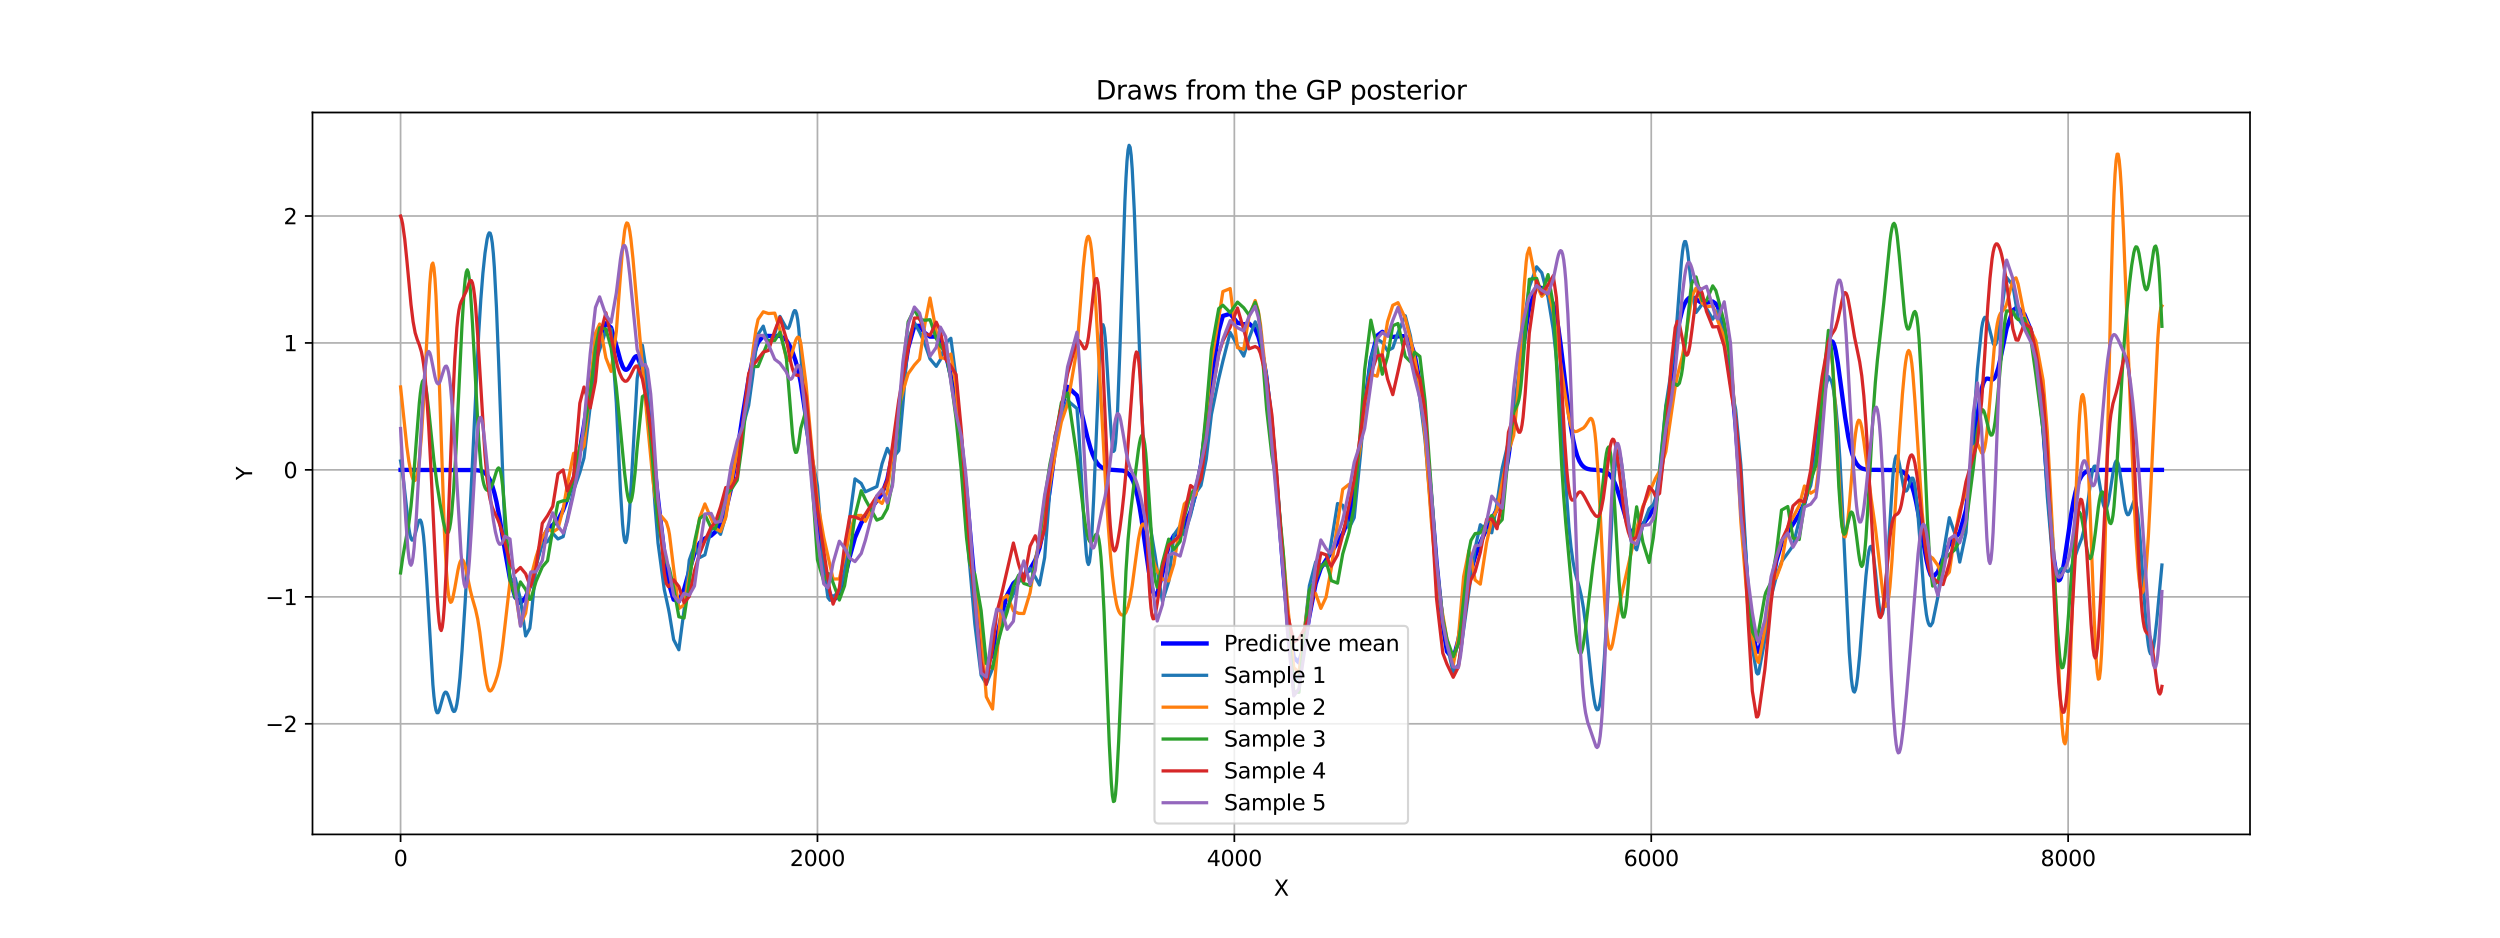 <?xml version="1.0" encoding="utf-8" standalone="no"?>
<!DOCTYPE svg PUBLIC "-//W3C//DTD SVG 1.1//EN"
  "http://www.w3.org/Graphics/SVG/1.1/DTD/svg11.dtd">
<svg xmlns:xlink="http://www.w3.org/1999/xlink" width="1152pt" height="432pt" viewBox="0 0 1152 432" xmlns="http://www.w3.org/2000/svg" version="1.1">
 <defs>
  <style type="text/css">*{stroke-linejoin: round; stroke-linecap: butt}</style>
 </defs>
 <g id="figure_1">
  <g id="patch_1">
   <path d="M 0 432 
L 1152 432 
L 1152 0 
L 0 0 
z
" style="fill: #ffffff"/>
  </g>
  <g id="axes_1">
   <g id="patch_2">
    <path d="M 144 384.48 
L 1036.8 384.48 
L 1036.8 51.84 
L 144 51.84 
z
" style="fill: #ffffff"/>
   </g>
   <g id="matplotlib.axis_1">
    <g id="xtick_1">
     <g id="line2d_1">
      <path d="M 184.582 384.48 
L 184.582 51.84 
" clip-path="url(#p4e142e1d28)" style="fill: none; stroke: #b0b0b0; stroke-width: 0.8; stroke-linecap: square"/>
     </g>
     <g id="line2d_2">
      <defs>
       <path id="ma04ca29b2a" d="M 0 0 
L 0 3.5 
" style="stroke: #000000; stroke-width: 0.8"/>
      </defs>
      <g>
       <use xlink:href="#ma04ca29b2a" x="184.582" y="384.48" style="stroke: #000000; stroke-width: 0.8"/>
      </g>
     </g>
     <g id="text_1">
      <!-- 0 -->
      <g transform="translate(181.401 399.078) scale(0.1 -0.1)">
       <defs>
        <path id="DejaVuSans-30" d="M 2034 4250 
Q 1547 4250 1301 3770 
Q 1056 3291 1056 2328 
Q 1056 1369 1301 889 
Q 1547 409 2034 409 
Q 2525 409 2770 889 
Q 3016 1369 3016 2328 
Q 3016 3291 2770 3770 
Q 2525 4250 2034 4250 
z
M 2034 4750 
Q 2819 4750 3233 4129 
Q 3647 3509 3647 2328 
Q 3647 1150 3233 529 
Q 2819 -91 2034 -91 
Q 1250 -91 836 529 
Q 422 1150 422 2328 
Q 422 3509 836 4129 
Q 1250 4750 2034 4750 
z
" transform="scale(0.016)"/>
       </defs>
       <use xlink:href="#DejaVuSans-30"/>
      </g>
     </g>
    </g>
    <g id="xtick_2">
     <g id="line2d_3">
      <path d="M 376.685 384.48 
L 376.685 51.84 
" clip-path="url(#p4e142e1d28)" style="fill: none; stroke: #b0b0b0; stroke-width: 0.8; stroke-linecap: square"/>
     </g>
     <g id="line2d_4">
      <g>
       <use xlink:href="#ma04ca29b2a" x="376.685" y="384.48" style="stroke: #000000; stroke-width: 0.8"/>
      </g>
     </g>
     <g id="text_2">
      <!-- 2000 -->
      <g transform="translate(363.96 399.078) scale(0.1 -0.1)">
       <defs>
        <path id="DejaVuSans-32" d="M 1228 531 
L 3431 531 
L 3431 0 
L 469 0 
L 469 531 
Q 828 903 1448 1529 
Q 2069 2156 2228 2338 
Q 2531 2678 2651 2914 
Q 2772 3150 2772 3378 
Q 2772 3750 2511 3984 
Q 2250 4219 1831 4219 
Q 1534 4219 1204 4116 
Q 875 4013 500 3803 
L 500 4441 
Q 881 4594 1212 4672 
Q 1544 4750 1819 4750 
Q 2544 4750 2975 4387 
Q 3406 4025 3406 3419 
Q 3406 3131 3298 2873 
Q 3191 2616 2906 2266 
Q 2828 2175 2409 1742 
Q 1991 1309 1228 531 
z
" transform="scale(0.016)"/>
       </defs>
       <use xlink:href="#DejaVuSans-32"/>
       <use xlink:href="#DejaVuSans-30" x="63.623"/>
       <use xlink:href="#DejaVuSans-30" x="127.246"/>
       <use xlink:href="#DejaVuSans-30" x="190.869"/>
      </g>
     </g>
    </g>
    <g id="xtick_3">
     <g id="line2d_5">
      <path d="M 568.788 384.48 
L 568.788 51.84 
" clip-path="url(#p4e142e1d28)" style="fill: none; stroke: #b0b0b0; stroke-width: 0.8; stroke-linecap: square"/>
     </g>
     <g id="line2d_6">
      <g>
       <use xlink:href="#ma04ca29b2a" x="568.788" y="384.48" style="stroke: #000000; stroke-width: 0.8"/>
      </g>
     </g>
     <g id="text_3">
      <!-- 4000 -->
      <g transform="translate(556.063 399.078) scale(0.1 -0.1)">
       <defs>
        <path id="DejaVuSans-34" d="M 2419 4116 
L 825 1625 
L 2419 1625 
L 2419 4116 
z
M 2253 4666 
L 3047 4666 
L 3047 1625 
L 3713 1625 
L 3713 1100 
L 3047 1100 
L 3047 0 
L 2419 0 
L 2419 1100 
L 313 1100 
L 313 1709 
L 2253 4666 
z
" transform="scale(0.016)"/>
       </defs>
       <use xlink:href="#DejaVuSans-34"/>
       <use xlink:href="#DejaVuSans-30" x="63.623"/>
       <use xlink:href="#DejaVuSans-30" x="127.246"/>
       <use xlink:href="#DejaVuSans-30" x="190.869"/>
      </g>
     </g>
    </g>
    <g id="xtick_4">
     <g id="line2d_7">
      <path d="M 760.892 384.48 
L 760.892 51.84 
" clip-path="url(#p4e142e1d28)" style="fill: none; stroke: #b0b0b0; stroke-width: 0.8; stroke-linecap: square"/>
     </g>
     <g id="line2d_8">
      <g>
       <use xlink:href="#ma04ca29b2a" x="760.892" y="384.48" style="stroke: #000000; stroke-width: 0.8"/>
      </g>
     </g>
     <g id="text_4">
      <!-- 6000 -->
      <g transform="translate(748.167 399.078) scale(0.1 -0.1)">
       <defs>
        <path id="DejaVuSans-36" d="M 2113 2584 
Q 1688 2584 1439 2293 
Q 1191 2003 1191 1497 
Q 1191 994 1439 701 
Q 1688 409 2113 409 
Q 2538 409 2786 701 
Q 3034 994 3034 1497 
Q 3034 2003 2786 2293 
Q 2538 2584 2113 2584 
z
M 3366 4563 
L 3366 3988 
Q 3128 4100 2886 4159 
Q 2644 4219 2406 4219 
Q 1781 4219 1451 3797 
Q 1122 3375 1075 2522 
Q 1259 2794 1537 2939 
Q 1816 3084 2150 3084 
Q 2853 3084 3261 2657 
Q 3669 2231 3669 1497 
Q 3669 778 3244 343 
Q 2819 -91 2113 -91 
Q 1303 -91 875 529 
Q 447 1150 447 2328 
Q 447 3434 972 4092 
Q 1497 4750 2381 4750 
Q 2619 4750 2861 4703 
Q 3103 4656 3366 4563 
z
" transform="scale(0.016)"/>
       </defs>
       <use xlink:href="#DejaVuSans-36"/>
       <use xlink:href="#DejaVuSans-30" x="63.623"/>
       <use xlink:href="#DejaVuSans-30" x="127.246"/>
       <use xlink:href="#DejaVuSans-30" x="190.869"/>
      </g>
     </g>
    </g>
    <g id="xtick_5">
     <g id="line2d_9">
      <path d="M 952.995 384.48 
L 952.995 51.84 
" clip-path="url(#p4e142e1d28)" style="fill: none; stroke: #b0b0b0; stroke-width: 0.8; stroke-linecap: square"/>
     </g>
     <g id="line2d_10">
      <g>
       <use xlink:href="#ma04ca29b2a" x="952.995" y="384.48" style="stroke: #000000; stroke-width: 0.8"/>
      </g>
     </g>
     <g id="text_5">
      <!-- 8000 -->
      <g transform="translate(940.27 399.078) scale(0.1 -0.1)">
       <defs>
        <path id="DejaVuSans-38" d="M 2034 2216 
Q 1584 2216 1326 1975 
Q 1069 1734 1069 1313 
Q 1069 891 1326 650 
Q 1584 409 2034 409 
Q 2484 409 2743 651 
Q 3003 894 3003 1313 
Q 3003 1734 2745 1975 
Q 2488 2216 2034 2216 
z
M 1403 2484 
Q 997 2584 770 2862 
Q 544 3141 544 3541 
Q 544 4100 942 4425 
Q 1341 4750 2034 4750 
Q 2731 4750 3128 4425 
Q 3525 4100 3525 3541 
Q 3525 3141 3298 2862 
Q 3072 2584 2669 2484 
Q 3125 2378 3379 2068 
Q 3634 1759 3634 1313 
Q 3634 634 3220 271 
Q 2806 -91 2034 -91 
Q 1263 -91 848 271 
Q 434 634 434 1313 
Q 434 1759 690 2068 
Q 947 2378 1403 2484 
z
M 1172 3481 
Q 1172 3119 1398 2916 
Q 1625 2713 2034 2713 
Q 2441 2713 2670 2916 
Q 2900 3119 2900 3481 
Q 2900 3844 2670 4047 
Q 2441 4250 2034 4250 
Q 1625 4250 1398 4047 
Q 1172 3844 1172 3481 
z
" transform="scale(0.016)"/>
       </defs>
       <use xlink:href="#DejaVuSans-38"/>
       <use xlink:href="#DejaVuSans-30" x="63.623"/>
       <use xlink:href="#DejaVuSans-30" x="127.246"/>
       <use xlink:href="#DejaVuSans-30" x="190.869"/>
      </g>
     </g>
    </g>
    <g id="text_6">
     <!-- X -->
     <g transform="translate(586.975 412.757) scale(0.1 -0.1)">
      <defs>
       <path id="DejaVuSans-58" d="M 403 4666 
L 1081 4666 
L 2241 2931 
L 3406 4666 
L 4084 4666 
L 2584 2425 
L 4184 0 
L 3506 0 
L 2194 1984 
L 872 0 
L 191 0 
L 1856 2491 
L 403 4666 
z
" transform="scale(0.016)"/>
      </defs>
      <use xlink:href="#DejaVuSans-58"/>
     </g>
    </g>
   </g>
   <g id="matplotlib.axis_2">
    <g id="ytick_1">
     <g id="line2d_11">
      <path d="M 144 333.524 
L 1036.8 333.524 
" clip-path="url(#p4e142e1d28)" style="fill: none; stroke: #b0b0b0; stroke-width: 0.8; stroke-linecap: square"/>
     </g>
     <g id="line2d_12">
      <defs>
       <path id="m1e389c09c1" d="M 0 0 
L -3.5 0 
" style="stroke: #000000; stroke-width: 0.8"/>
      </defs>
      <g>
       <use xlink:href="#m1e389c09c1" x="144" y="333.524" style="stroke: #000000; stroke-width: 0.8"/>
      </g>
     </g>
     <g id="text_7">
      <!-- −2 -->
      <g transform="translate(122.258 337.323) scale(0.1 -0.1)">
       <defs>
        <path id="DejaVuSans-2212" d="M 678 2272 
L 4684 2272 
L 4684 1741 
L 678 1741 
L 678 2272 
z
" transform="scale(0.016)"/>
       </defs>
       <use xlink:href="#DejaVuSans-2212"/>
       <use xlink:href="#DejaVuSans-32" x="83.789"/>
      </g>
     </g>
    </g>
    <g id="ytick_2">
     <g id="line2d_13">
      <path d="M 144 275.025 
L 1036.8 275.025 
" clip-path="url(#p4e142e1d28)" style="fill: none; stroke: #b0b0b0; stroke-width: 0.8; stroke-linecap: square"/>
     </g>
     <g id="line2d_14">
      <g>
       <use xlink:href="#m1e389c09c1" x="144" y="275.025" style="stroke: #000000; stroke-width: 0.8"/>
      </g>
     </g>
     <g id="text_8">
      <!-- −1 -->
      <g transform="translate(122.258 278.824) scale(0.1 -0.1)">
       <defs>
        <path id="DejaVuSans-31" d="M 794 531 
L 1825 531 
L 1825 4091 
L 703 3866 
L 703 4441 
L 1819 4666 
L 2450 4666 
L 2450 531 
L 3481 531 
L 3481 0 
L 794 0 
L 794 531 
z
" transform="scale(0.016)"/>
       </defs>
       <use xlink:href="#DejaVuSans-2212"/>
       <use xlink:href="#DejaVuSans-31" x="83.789"/>
      </g>
     </g>
    </g>
    <g id="ytick_3">
     <g id="line2d_15">
      <path d="M 144 216.527 
L 1036.8 216.527 
" clip-path="url(#p4e142e1d28)" style="fill: none; stroke: #b0b0b0; stroke-width: 0.8; stroke-linecap: square"/>
     </g>
     <g id="line2d_16">
      <g>
       <use xlink:href="#m1e389c09c1" x="144" y="216.527" style="stroke: #000000; stroke-width: 0.8"/>
      </g>
     </g>
     <g id="text_9">
      <!-- 0 -->
      <g transform="translate(130.637 220.326) scale(0.1 -0.1)">
       <use xlink:href="#DejaVuSans-30"/>
      </g>
     </g>
    </g>
    <g id="ytick_4">
     <g id="line2d_17">
      <path d="M 144 158.028 
L 1036.8 158.028 
" clip-path="url(#p4e142e1d28)" style="fill: none; stroke: #b0b0b0; stroke-width: 0.8; stroke-linecap: square"/>
     </g>
     <g id="line2d_18">
      <g>
       <use xlink:href="#m1e389c09c1" x="144" y="158.028" style="stroke: #000000; stroke-width: 0.8"/>
      </g>
     </g>
     <g id="text_10">
      <!-- 1 -->
      <g transform="translate(130.637 161.827) scale(0.1 -0.1)">
       <use xlink:href="#DejaVuSans-31"/>
      </g>
     </g>
    </g>
    <g id="ytick_5">
     <g id="line2d_19">
      <path d="M 144 99.529 
L 1036.8 99.529 
" clip-path="url(#p4e142e1d28)" style="fill: none; stroke: #b0b0b0; stroke-width: 0.8; stroke-linecap: square"/>
     </g>
     <g id="line2d_20">
      <g>
       <use xlink:href="#m1e389c09c1" x="144" y="99.529" style="stroke: #000000; stroke-width: 0.8"/>
      </g>
     </g>
     <g id="text_11">
      <!-- 2 -->
      <g transform="translate(130.637 103.329) scale(0.1 -0.1)">
       <use xlink:href="#DejaVuSans-32"/>
      </g>
     </g>
    </g>
    <g id="text_12">
     <!-- Y -->
     <g transform="translate(116.178 221.214) rotate(-90) scale(0.1 -0.1)">
      <defs>
       <path id="DejaVuSans-59" d="M -13 4666 
L 666 4666 
L 1959 2747 
L 3244 4666 
L 3922 4666 
L 2272 2222 
L 2272 0 
L 1638 0 
L 1638 2222 
L -13 4666 
z
" transform="scale(0.016)"/>
      </defs>
      <use xlink:href="#DejaVuSans-59"/>
     </g>
    </g>
   </g>
   <g id="line2d_21">
    <path d="M 184.582 216.527 
L 219.16 216.609 
L 221.081 216.864 
L 222.042 217.158 
L 223.002 217.655 
L 223.963 218.452 
L 224.924 219.669 
L 225.884 221.437 
L 226.845 223.885 
L 227.805 227.109 
L 228.766 231.153 
L 230.206 238.643 
L 232.127 250.343 
L 232.608 253.342 
L 235.009 266.812 
L 237.41 275.248 
L 239.812 277.827 
L 242.213 275.385 
L 244.134 270.309 
L 244.614 268.673 
L 247.015 259.215 
L 249.897 248.727 
L 252.298 243.862 
L 254.7 241.91 
L 257.101 239.678 
L 259.502 235.055 
L 261.423 229.911 
L 264.305 220.578 
L 267.186 207.532 
L 269.107 195.994 
L 271.989 177.044 
L 274.39 163.369 
L 276.311 155.211 
L 279.193 148.954 
L 281.594 150.947 
L 284.476 160.894 
L 285.916 166.207 
L 286.877 168.787 
L 287.357 169.652 
L 287.837 170.202 
L 288.318 170.43 
L 288.798 170.349 
L 289.278 169.985 
L 289.758 169.382 
L 290.719 167.691 
L 292.16 165.053 
L 292.64 164.462 
L 293.12 164.137 
L 293.6 164.138 
L 296.002 170.232 
L 297.442 178.766 
L 298.403 186.017 
L 300.804 207.254 
L 303.206 229.864 
L 306.087 254.768 
L 307.048 261.632 
L 308.488 269.856 
L 310.409 276.3 
L 312.811 277.066 
L 315.212 271.538 
L 317.613 262.995 
L 320.015 255.054 
L 322.416 250.108 
L 324.817 248.108 
L 327.699 246.8 
L 329.62 245.109 
L 332.021 241.408 
L 334.422 235.256 
L 336.824 225.357 
L 339.705 208.285 
L 342.107 192.123 
L 344.988 174.424 
L 346.909 165.193 
L 348.35 160.119 
L 349.31 157.711 
L 351.712 154.854 
L 354.113 154.793 
L 356.995 154.902 
L 359.396 154.724 
L 362.277 156.65 
L 363.718 158.976 
L 364.679 161.013 
L 365.639 163.446 
L 366.6 166.341 
L 367.56 169.826 
L 368.521 174.063 
L 369.001 176.513 
L 371.402 192.495 
L 376.685 240.133 
L 379.567 261.259 
L 381.488 270.669 
L 382.448 273.811 
L 383.889 276.483 
L 386.771 274.501 
L 389.172 266.676 
L 391.573 256.531 
L 393.974 247.772 
L 396.856 241.007 
L 398.777 237.817 
L 406.461 227.452 
L 408.862 220.894 
L 411.264 209.318 
L 414.145 189.989 
L 416.066 175.912 
L 418.468 160.378 
L 421.349 150.188 
L 423.75 150.114 
L 426.152 153.42 
L 428.553 155.114 
L 431.435 155.102 
L 433.356 156.874 
L 435.757 163.136 
L 438.158 173.191 
L 440.559 186.328 
L 442.961 203.736 
L 445.362 226.737 
L 449.204 269.951 
L 452.086 295.52 
L 454.487 305.191 
L 457.368 302.038 
L 459.29 294.045 
L 461.691 282.738 
L 464.092 274.172 
L 466.974 268.804 
L 469.375 266.692 
L 471.776 265.065 
L 474.658 262.241 
L 477.059 258.075 
L 478.98 252.602 
L 481.381 241.543 
L 483.783 225.344 
L 486.184 206.744 
L 489.066 187.971 
L 491.947 178.246 
L 496.269 182.226 
L 497.23 185.547 
L 498.671 191.41 
L 501.072 201.491 
L 502.513 206.573 
L 503.473 209.302 
L 504.434 211.474 
L 505.394 213.125 
L 506.355 214.322 
L 507.315 215.152 
L 508.276 215.702 
L 509.717 216.171 
L 511.638 216.429 
L 517.401 216.874 
L 518.361 217.179 
L 519.322 217.7 
L 520.282 218.554 
L 521.243 219.89 
L 522.203 221.882 
L 523.164 224.713 
L 524.124 228.537 
L 525.085 233.433 
L 526.045 239.355 
L 527.966 253.235 
L 529.407 263.446 
L 530.368 268.939 
L 530.848 271.055 
L 531.328 272.667 
L 531.808 273.734 
L 532.289 274.234 
L 533.249 273.553 
L 535.651 264.38 
L 538.532 251.325 
L 540.933 246.745 
L 543.815 245.017 
L 545.736 242.504 
L 548.618 235.688 
L 551.019 227.109 
L 553.42 214.063 
L 555.821 195.925 
L 558.223 175.543 
L 561.585 152.463 
L 563.506 145.571 
L 566.867 144.592 
L 570.229 148.757 
L 573.111 149.448 
L 575.512 149.03 
L 578.394 151.587 
L 579.834 155.128 
L 580.795 158.523 
L 583.196 171.375 
L 583.676 174.811 
L 586.078 196.85 
L 588.479 226.017 
L 591.361 263.466 
L 593.282 284.295 
L 596.163 302.924 
L 598.564 305.298 
L 600.966 297.372 
L 603.367 283.861 
L 606.249 269.012 
L 608.65 261.844 
L 611.051 258.021 
L 613.452 254.609 
L 618.735 245.934 
L 621.617 238.529 
L 624.018 226.604 
L 626.9 204.32 
L 628.821 187.328 
L 631.702 165.768 
L 634.584 154.661 
L 636.985 152.91 
L 639.386 154.219 
L 641.788 155.267 
L 644.189 155.014 
L 647.551 154.866 
L 649.952 157.773 
L 651.873 163.501 
L 654.274 176.536 
L 656.676 197.117 
L 659.557 229.894 
L 661.958 259.04 
L 664.84 288.171 
L 666.761 300.192 
L 669.643 303.686 
L 672.044 294.754 
L 676.846 267.392 
L 677.807 263.124 
L 679.728 256.387 
L 682.129 250.066 
L 685.011 243.696 
L 687.412 239.288 
L 689.813 234.646 
L 692.215 226.74 
L 695.096 210.457 
L 699.419 178.553 
L 702.78 153.592 
L 703.741 147.275 
L 704.701 141.791 
L 708.063 132.048 
L 710.465 132.765 
L 713.346 135.611 
L 715.747 140.142 
L 717.188 146.007 
L 718.149 151.646 
L 719.109 158.542 
L 721.03 174.583 
L 722.951 190.278 
L 723.912 196.917 
L 724.872 202.436 
L 725.833 206.793 
L 726.793 210.063 
L 727.754 212.403 
L 728.714 213.998 
L 729.675 215.037 
L 730.635 215.684 
L 731.596 216.07 
L 733.037 216.363 
L 735.918 216.577 
L 737.839 216.778 
L 739.28 217.14 
L 740.241 217.578 
L 741.201 218.256 
L 742.162 219.257 
L 743.122 220.669 
L 744.083 222.561 
L 745.043 224.97 
L 746.484 229.484 
L 750.326 242.688 
L 751.286 244.839 
L 751.767 245.583 
L 754.168 245.868 
L 757.05 241.638 
L 759.931 237.765 
L 761.852 234.592 
L 762.813 231.881 
L 764.734 222.712 
L 767.615 199.242 
L 770.017 175.913 
L 771.938 159.741 
L 772.898 153.326 
L 773.859 148.147 
L 775.299 142.542 
L 776.26 140.047 
L 777.22 138.368 
L 778.181 137.38 
L 778.661 137.113 
L 779.141 136.98 
L 779.622 136.969 
L 781.543 137.84 
L 783.464 139.178 
L 784.424 139.589 
L 786.345 139.518 
L 789.227 138.946 
L 790.668 139.97 
L 791.628 141.517 
L 794.51 151.192 
L 797.391 170.638 
L 797.872 175.082 
L 799.793 196.425 
L 805.556 273.589 
L 807.477 291.155 
L 809.398 299.666 
L 809.878 300.29 
L 810.358 300.335 
L 813.24 290.471 
L 813.72 287.622 
L 816.121 271.937 
L 818.523 258.623 
L 820.924 250.459 
L 823.805 245.095 
L 826.207 241.521 
L 829.088 236.962 
L 831.49 231.72 
L 834.371 220.777 
L 836.772 205.644 
L 838.693 189.657 
L 839.654 181.129 
L 842.536 160.672 
L 843.976 157.252 
L 844.457 157.434 
L 844.937 158.271 
L 845.417 159.73 
L 845.897 161.758 
L 846.858 167.237 
L 848.299 177.709 
L 850.22 192.193 
L 851.66 201.168 
L 852.621 205.797 
L 853.581 209.334 
L 854.542 211.899 
L 855.503 213.668 
L 856.463 214.831 
L 857.424 215.561 
L 858.384 215.999 
L 859.825 216.329 
L 861.746 216.48 
L 866.548 216.526 
L 873.272 216.615 
L 875.193 216.865 
L 876.154 217.15 
L 877.114 217.629 
L 878.075 218.398 
L 879.035 219.58 
L 879.996 221.312 
L 880.956 223.732 
L 881.917 226.947 
L 882.877 231.004 
L 884.318 238.521 
L 887.68 257.882 
L 888.64 262.002 
L 889.601 264.793 
L 890.561 266.092 
L 892.963 263.528 
L 895.364 256.924 
L 898.246 250.782 
L 900.647 248.263 
L 903.048 245.332 
L 905.93 234.953 
L 909.291 208.312 
L 911.212 191.244 
L 913.134 179.275 
L 913.614 177.457 
L 914.094 176.112 
L 914.574 175.203 
L 915.055 174.676 
L 915.535 174.46 
L 916.015 174.47 
L 917.936 174.963 
L 918.416 174.776 
L 918.897 174.331 
L 919.377 173.59 
L 919.857 172.533 
L 920.818 169.485 
L 921.778 165.385 
L 924.66 151.287 
L 927.541 143.022 
L 928.982 141.968 
L 929.943 142.063 
L 932.824 144.819 
L 935.706 151.883 
L 936.186 153.724 
L 938.107 163.915 
L 941.469 196.3 
L 943.39 222.099 
L 946.271 256.655 
L 947.712 265.625 
L 948.192 266.955 
L 948.673 267.457 
L 949.153 267.169 
L 949.633 266.154 
L 950.113 264.49 
L 951.074 259.605 
L 952.515 249.97 
L 954.436 236.84 
L 955.396 231.346 
L 956.357 226.884 
L 957.317 223.467 
L 958.278 220.986 
L 959.238 219.276 
L 960.199 218.154 
L 961.159 217.451 
L 962.12 217.031 
L 963.561 216.715 
L 965.482 216.571 
L 970.284 216.527 
L 996.218 216.527 
L 996.218 216.527 
" clip-path="url(#p4e142e1d28)" style="fill: none; stroke: #0000ff; stroke-width: 2; stroke-linecap: square"/>
   </g>
   <g id="line2d_22">
    <path d="M 184.582 212.429 
L 185.062 214.849 
L 186.023 222.146 
L 188.424 243.517 
L 188.904 246.286 
L 189.384 248.088 
L 189.865 248.898 
L 190.345 248.781 
L 190.825 247.839 
L 191.786 244.357 
L 192.746 240.806 
L 193.226 239.76 
L 193.707 239.656 
L 194.187 240.682 
L 194.667 243.102 
L 195.147 246.927 
L 195.628 252.163 
L 196.588 266.41 
L 199.47 315.486 
L 199.95 320.851 
L 200.43 324.818 
L 200.911 327.287 
L 201.391 328.425 
L 201.871 328.401 
L 202.351 327.447 
L 203.312 324.015 
L 204.272 320.58 
L 204.753 319.448 
L 205.233 318.926 
L 205.713 319.057 
L 206.193 319.814 
L 206.674 321.054 
L 208.595 327.207 
L 209.075 327.85 
L 209.555 327.718 
L 210.036 326.618 
L 210.516 324.508 
L 210.996 321.389 
L 211.957 312.146 
L 212.917 299.744 
L 214.358 277.273 
L 215.799 251.686 
L 217.239 222.789 
L 220.601 153.254 
L 221.562 137.993 
L 222.522 125.882 
L 223.483 116.673 
L 224.443 110.275 
L 224.924 108.26 
L 225.404 107.297 
L 225.884 107.45 
L 226.364 108.976 
L 226.845 111.986 
L 227.325 116.79 
L 227.805 123.327 
L 228.766 141.672 
L 229.726 165.801 
L 232.127 231.521 
L 232.608 242.01 
L 235.009 267.854 
L 237.41 266.418 
L 239.812 276.061 
L 242.213 293.042 
L 244.134 289.479 
L 244.614 285.612 
L 247.015 260.781 
L 249.897 250.503 
L 252.298 249.61 
L 254.7 245.765 
L 257.101 248.344 
L 259.502 247.274 
L 261.423 239.069 
L 264.305 226.059 
L 267.186 217.752 
L 269.107 211.017 
L 274.39 167.087 
L 279.193 152.304 
L 281.594 151.583 
L 283.995 185.592 
L 285.916 226.244 
L 286.877 241.479 
L 287.357 246.382 
L 287.837 249.291 
L 288.318 250.001 
L 288.798 248.614 
L 289.278 245.287 
L 289.758 240.139 
L 290.719 225.799 
L 293.6 174.537 
L 296.002 159.085 
L 297.442 168.566 
L 298.403 180.674 
L 301.765 232.18 
L 303.206 250.162 
L 306.087 271.576 
L 308.008 280.467 
L 308.488 283.005 
L 310.409 294.755 
L 312.811 299.413 
L 315.212 281.11 
L 317.613 258.103 
L 320.015 251.198 
L 322.416 256.941 
L 324.817 255.7 
L 327.699 243.875 
L 329.62 243.502 
L 332.021 246.231 
L 334.422 237.847 
L 336.824 222.015 
L 339.705 205.541 
L 342.107 197.39 
L 344.988 186.815 
L 346.909 172.901 
L 348.35 160.655 
L 349.31 154.072 
L 351.712 150.286 
L 354.113 158.586 
L 356.995 153.839 
L 359.396 145.801 
L 362.277 151.059 
L 363.238 151.253 
L 363.718 150.4 
L 364.679 147.287 
L 365.639 143.974 
L 366.119 143.124 
L 366.6 143.254 
L 367.08 144.554 
L 367.56 147.204 
L 368.04 151.297 
L 369.001 163.035 
L 371.402 197.327 
L 374.284 211.305 
L 376.685 223.858 
L 379.567 261.166 
L 381.488 275.337 
L 382.448 276.602 
L 383.889 274.861 
L 386.771 272.708 
L 389.172 263.365 
L 391.573 238.418 
L 393.974 220.668 
L 396.856 222.75 
L 398.777 226.627 
L 404.06 224.213 
L 406.461 213.657 
L 408.862 206.62 
L 411.264 211.237 
L 414.145 207.653 
L 416.066 186.199 
L 418.468 156.863 
L 421.349 148.658 
L 423.75 153.043 
L 426.152 158.346 
L 428.553 165.363 
L 431.435 168.82 
L 433.356 165.696 
L 435.757 157.998 
L 438.158 155.884 
L 440.559 174.273 
L 444.882 237.022 
L 446.803 260.273 
L 449.204 287.565 
L 452.086 311.136 
L 454.487 315.212 
L 457.368 308.115 
L 461.691 286.84 
L 464.092 280.071 
L 469.375 268.348 
L 471.776 265.177 
L 474.658 261.926 
L 477.059 265.926 
L 478.98 269.554 
L 481.381 256.904 
L 483.783 225.654 
L 486.184 200.735 
L 489.066 192.047 
L 491.947 184.538 
L 496.269 188.274 
L 497.23 200.712 
L 498.671 225.808 
L 499.631 242.709 
L 500.592 255.312 
L 501.072 258.88 
L 501.552 260.122 
L 502.032 258.911 
L 502.513 255.093 
L 502.993 248.778 
L 503.954 229.836 
L 506.835 161.228 
L 507.315 154.66 
L 507.796 150.753 
L 508.276 149.617 
L 508.756 151.192 
L 509.236 155.283 
L 509.717 161.417 
L 511.157 186.373 
L 512.118 201.058 
L 512.598 205.785 
L 513.078 208.04 
L 513.559 207.512 
L 514.039 203.98 
L 514.519 197.616 
L 514.999 188.501 
L 515.96 163.652 
L 518.361 92.604 
L 518.842 82.178 
L 519.322 74.24 
L 519.802 69.136 
L 520.282 66.96 
L 520.763 67.862 
L 521.243 71.556 
L 521.723 77.933 
L 522.684 97.145 
L 524.124 135.631 
L 526.045 186.948 
L 527.006 207.268 
L 527.966 222.78 
L 528.927 233.811 
L 529.887 241.573 
L 531.328 250.329 
L 532.289 256.067 
L 533.249 262.668 
L 535.651 277.108 
L 538.532 267.976 
L 540.933 246.474 
L 543.815 242.356 
L 545.736 246.465 
L 548.618 237.456 
L 551.019 227.151 
L 553.42 223.73 
L 555.821 211.626 
L 558.223 190.975 
L 561.585 174.539 
L 563.506 166.41 
L 566.867 153.186 
L 570.229 159.267 
L 573.111 164.082 
L 575.512 156.038 
L 578.394 148.285 
L 579.834 151.626 
L 580.795 156.061 
L 583.676 173.579 
L 586.078 193.12 
L 588.479 221.022 
L 593.282 289.173 
L 596.163 313.895 
L 598.564 311.708 
L 600.966 292.002 
L 603.367 269.92 
L 606.249 258.971 
L 608.65 260.402 
L 611.051 260.436 
L 612.972 252.81 
L 616.334 232.033 
L 618.735 232.819 
L 621.617 243.468 
L 624.018 238.539 
L 626.9 209.645 
L 628.821 187.116 
L 631.702 164.854 
L 634.584 156.184 
L 636.985 157.799 
L 639.386 161.622 
L 641.788 160.335 
L 644.189 153.305 
L 647.551 145.5 
L 649.952 154.874 
L 651.873 168.189 
L 654.274 183.693 
L 656.676 202.852 
L 661.958 266.294 
L 664.84 286.548 
L 666.761 296.944 
L 669.643 310.062 
L 672.044 306.148 
L 673.485 297.104 
L 677.807 265.72 
L 679.728 252.614 
L 682.129 241.796 
L 685.011 244.357 
L 687.412 245.513 
L 689.813 231.933 
L 692.215 215.75 
L 695.096 203.498 
L 697.498 190.219 
L 699.419 175.751 
L 700.859 163.023 
L 703.261 141.971 
L 703.741 138.427 
L 704.701 132.279 
L 708.063 122.939 
L 710.465 125.709 
L 713.346 137.002 
L 715.747 151.918 
L 717.188 165.209 
L 718.629 182.918 
L 722.951 242.77 
L 723.912 252.083 
L 724.872 258.95 
L 725.833 263.801 
L 726.793 267.374 
L 727.754 270.673 
L 728.714 274.761 
L 729.675 280.355 
L 730.635 287.649 
L 732.076 301.163 
L 733.517 314.765 
L 734.477 321.921 
L 734.958 324.512 
L 735.438 326.268 
L 735.918 327.085 
L 736.398 326.981 
L 736.879 325.756 
L 737.359 323.484 
L 737.839 320.163 
L 738.32 315.618 
L 739.28 303.362 
L 740.241 287.075 
L 743.602 223.011 
L 744.083 216.957 
L 744.563 212.39 
L 745.043 209.398 
L 745.523 208.059 
L 746.004 208.126 
L 746.484 209.523 
L 746.964 211.919 
L 747.925 219.076 
L 750.806 244.038 
L 751.767 249.885 
L 754.168 253.367 
L 757.05 242.056 
L 759.931 234.392 
L 761.852 232.552 
L 762.813 229.86 
L 764.734 216.682 
L 767.615 186.926 
L 770.017 171.471 
L 771.938 157.123 
L 772.898 145.699 
L 774.819 120.425 
L 775.299 115.962 
L 775.78 112.789 
L 776.26 111.303 
L 776.74 111.32 
L 777.22 113.152 
L 777.701 116.127 
L 778.661 124.767 
L 779.622 134.108 
L 781.543 143.981 
L 783.464 141.435 
L 784.424 139.758 
L 786.345 142.11 
L 789.227 147.088 
L 790.668 144.64 
L 791.628 143.277 
L 794.51 155.036 
L 797.391 176.886 
L 799.793 188.73 
L 802.194 214.269 
L 805.556 272.889 
L 807.477 298.391 
L 809.398 309.959 
L 809.878 310.575 
L 810.358 310.329 
L 813.24 294.858 
L 813.72 291.103 
L 816.121 275.026 
L 818.523 265.74 
L 820.924 258.867 
L 826.207 251.51 
L 829.088 239.714 
L 831.49 230.672 
L 834.371 223.81 
L 836.772 210.133 
L 839.654 184.863 
L 842.536 173.519 
L 843.976 175.803 
L 844.457 177.662 
L 844.937 180.096 
L 845.897 186.976 
L 846.858 197.292 
L 847.818 211.518 
L 848.779 229.729 
L 852.141 300.559 
L 853.101 312.809 
L 853.581 316.463 
L 854.062 318.499 
L 854.542 318.906 
L 855.022 317.781 
L 855.503 315.369 
L 855.983 311.763 
L 856.943 301.915 
L 858.864 277.169 
L 859.825 265.407 
L 860.785 256.451 
L 861.266 253.564 
L 861.746 251.981 
L 862.226 251.726 
L 862.706 252.855 
L 863.187 255.27 
L 864.147 263.023 
L 865.588 276.793 
L 866.068 280.286 
L 866.548 282.582 
L 867.029 283.431 
L 867.509 282.619 
L 867.989 280.043 
L 868.47 275.845 
L 869.43 263.223 
L 872.312 218.67 
L 872.792 214.305 
L 873.272 211.464 
L 873.752 210.129 
L 874.233 210.181 
L 874.713 211.436 
L 875.193 213.603 
L 877.114 224.151 
L 877.594 225.649 
L 878.075 226.295 
L 878.555 226.153 
L 879.035 225.31 
L 880.476 221.117 
L 880.956 220.327 
L 881.436 220.329 
L 881.917 221.491 
L 882.397 223.774 
L 882.877 227.427 
L 883.838 237.819 
L 886.719 275.34 
L 887.68 283.105 
L 888.16 285.603 
L 888.64 287.288 
L 889.121 288.184 
L 889.601 288.398 
L 890.561 286.867 
L 892.963 275.085 
L 895.364 255.64 
L 898.246 238.548 
L 900.647 245.464 
L 903.048 259.006 
L 905.93 245.367 
L 911.212 170 
L 913.134 151.319 
L 913.614 148.667 
L 914.094 147.029 
L 914.574 146.221 
L 915.055 146.306 
L 915.535 147.141 
L 916.015 148.698 
L 918.416 158.174 
L 918.897 158.96 
L 919.377 158.985 
L 919.857 158.132 
L 920.337 156.5 
L 920.818 154.185 
L 921.778 147.803 
L 923.699 133.091 
L 924.66 127.906 
L 927.541 131.548 
L 929.943 146.523 
L 932.824 151 
L 935.706 152.417 
L 936.186 153.79 
L 938.107 162.26 
L 941.469 196.051 
L 943.39 228.806 
L 946.271 262.712 
L 947.712 264.973 
L 948.192 264.431 
L 949.633 262.226 
L 950.113 261.931 
L 950.594 261.858 
L 951.074 262.114 
L 952.515 263.237 
L 952.995 263.308 
L 953.475 263.079 
L 953.955 262.448 
L 954.436 261.52 
L 955.396 258.81 
L 957.317 253.09 
L 959.238 248.18 
L 960.199 244.405 
L 961.159 238.778 
L 962.6 227.731 
L 963.561 220.657 
L 964.041 217.884 
L 964.521 215.913 
L 965.001 214.853 
L 965.482 214.747 
L 965.962 215.607 
L 966.442 217.28 
L 967.403 222.423 
L 968.843 230.894 
L 969.324 232.847 
L 969.804 234.069 
L 970.284 234.464 
L 970.764 233.896 
L 971.245 232.465 
L 971.725 230.302 
L 972.686 224.297 
L 973.646 217.974 
L 974.126 215.322 
L 974.607 213.443 
L 975.087 212.464 
L 975.567 212.49 
L 976.047 213.57 
L 976.528 215.596 
L 977.488 221.836 
L 978.929 232.203 
L 979.409 234.724 
L 979.889 236.383 
L 980.37 237.192 
L 980.85 237.11 
L 981.33 236.26 
L 983.251 231.008 
L 983.731 230.895 
L 984.212 231.824 
L 984.692 233.965 
L 985.172 237.34 
L 986.133 247.585 
L 987.574 268.427 
L 988.534 282.398 
L 989.495 293.429 
L 989.975 297.329 
L 990.455 299.972 
L 990.935 301.28 
L 991.416 301.367 
L 991.896 300.206 
L 992.376 297.926 
L 992.856 294.722 
L 993.817 286.132 
L 996.218 260.358 
L 996.218 260.358 
" clip-path="url(#p4e142e1d28)" style="fill: none; stroke: #1f77b4; stroke-width: 1.5; stroke-linecap: square"/>
   </g>
   <g id="line2d_23">
    <path d="M 184.582 178.306 
L 187.463 205.742 
L 188.424 212.694 
L 189.384 217.834 
L 189.865 219.656 
L 190.345 220.89 
L 190.825 221.48 
L 191.305 221.347 
L 191.786 220.446 
L 192.266 218.62 
L 192.746 215.807 
L 193.226 211.978 
L 194.187 200.914 
L 195.147 185.526 
L 198.029 131.11 
L 198.509 125.391 
L 198.99 121.981 
L 199.47 121.225 
L 199.95 123.337 
L 200.43 128.462 
L 200.911 136.464 
L 201.871 159.564 
L 204.753 244.377 
L 205.713 263.193 
L 206.193 269.556 
L 206.674 273.998 
L 207.154 276.57 
L 207.634 277.564 
L 208.114 277.245 
L 208.595 275.873 
L 209.555 271.103 
L 210.996 262.876 
L 211.476 260.699 
L 211.957 259.089 
L 212.437 258.133 
L 212.917 257.849 
L 213.397 258.286 
L 213.878 259.356 
L 214.358 261.001 
L 215.318 265.326 
L 216.759 272.192 
L 217.72 275.952 
L 219.16 280.924 
L 220.121 285.27 
L 221.081 291.315 
L 222.522 302.875 
L 223.483 310.265 
L 224.443 315.597 
L 224.924 317.236 
L 225.404 318.203 
L 225.884 318.421 
L 226.364 318.131 
L 226.845 317.438 
L 227.325 316.539 
L 228.285 314.097 
L 229.246 311.149 
L 230.206 307.095 
L 230.687 304.453 
L 231.647 297.306 
L 235.009 268.021 
L 237.41 272.528 
L 239.812 287.861 
L 242.213 282.52 
L 244.614 266.084 
L 247.015 256.628 
L 249.897 247.738 
L 252.298 243.486 
L 254.7 245.175 
L 257.101 243.59 
L 259.502 234.586 
L 261.423 223.449 
L 264.305 208.903 
L 267.186 208.213 
L 269.107 205.532 
L 271.989 178.978 
L 274.39 153.537 
L 276.311 149.313 
L 279.193 164.876 
L 281.594 171.126 
L 283.995 152.88 
L 285.436 133.084 
L 286.877 114.461 
L 287.837 106.219 
L 288.318 103.876 
L 288.798 102.73 
L 289.278 102.942 
L 289.758 104.304 
L 290.239 106.764 
L 290.719 110.204 
L 291.679 119.276 
L 293.6 141.385 
L 298.403 195.324 
L 300.804 220.6 
L 301.765 228.47 
L 303.206 236.039 
L 307.048 240.589 
L 308.008 243.745 
L 308.488 246.255 
L 310.409 262.026 
L 312.811 280.382 
L 315.212 278.742 
L 320.015 252.699 
L 322.416 238.475 
L 324.817 232.214 
L 329.62 243.446 
L 332.021 244.861 
L 334.422 238.489 
L 336.824 223.786 
L 339.705 207.946 
L 342.107 198.67 
L 344.988 178.854 
L 346.909 161.967 
L 348.35 151.776 
L 349.31 147.225 
L 351.712 143.68 
L 354.113 144.481 
L 356.995 144.285 
L 359.396 151.934 
L 362.277 164.952 
L 363.238 166.015 
L 363.718 165.739 
L 364.198 164.942 
L 364.679 163.66 
L 366.6 157.006 
L 367.08 155.987 
L 367.56 155.353 
L 368.04 155.439 
L 368.521 156.373 
L 369.001 158.052 
L 371.402 176.922 
L 374.284 208.864 
L 376.685 231.075 
L 379.567 247.559 
L 383.889 266.83 
L 386.771 266.768 
L 391.573 245.517 
L 393.974 237.587 
L 396.856 237.483 
L 398.777 240.208 
L 404.06 230.222 
L 406.461 231.984 
L 408.862 226.739 
L 411.264 208.353 
L 414.145 187.994 
L 416.066 180.308 
L 418.468 172.233 
L 421.349 168.201 
L 423.75 165.533 
L 426.152 149.572 
L 428.553 137.33 
L 431.435 152.807 
L 433.356 164.796 
L 435.757 165.255 
L 438.158 163.157 
L 440.559 178.34 
L 445.362 244.472 
L 446.803 257.931 
L 449.204 269.996 
L 452.086 290.941 
L 454.487 321.082 
L 457.368 326.717 
L 459.29 302.991 
L 461.691 276.171 
L 464.092 274.359 
L 466.974 281.512 
L 469.375 282.633 
L 471.776 282.716 
L 474.658 273.125 
L 477.059 258.519 
L 478.98 248.209 
L 481.381 236.361 
L 483.783 223.244 
L 486.184 209.453 
L 489.066 194.482 
L 491.947 186.105 
L 496.269 160.713 
L 497.71 141.993 
L 499.151 123.316 
L 500.111 114.134 
L 500.592 111.11 
L 501.072 109.333 
L 501.552 108.891 
L 502.032 109.832 
L 502.513 112.022 
L 502.993 115.55 
L 503.954 125.904 
L 504.914 140.035 
L 506.355 165.604 
L 509.236 219.181 
L 510.677 242.127 
L 511.638 254.974 
L 512.598 265.329 
L 513.559 273.128 
L 514.519 278.45 
L 514.999 280.235 
L 515.48 281.57 
L 515.96 282.463 
L 516.44 283.089 
L 516.92 283.379 
L 517.401 283.398 
L 517.881 283.214 
L 518.361 282.788 
L 518.842 282.116 
L 519.802 279.648 
L 520.763 275.651 
L 521.723 269.864 
L 523.164 259.01 
L 524.605 248.49 
L 525.565 243.698 
L 526.045 242.225 
L 526.526 241.52 
L 527.006 241.482 
L 527.486 242.222 
L 527.966 243.419 
L 528.447 245.093 
L 531.808 259.37 
L 532.289 260.866 
L 533.249 263.158 
L 535.651 266.976 
L 538.532 267.705 
L 540.933 259.909 
L 543.815 241.226 
L 545.736 232.202 
L 548.618 229.514 
L 551.019 228.019 
L 553.42 216.232 
L 558.223 166.791 
L 561.585 146.661 
L 563.506 134.33 
L 566.867 132.96 
L 570.229 160.198 
L 573.111 160.947 
L 575.512 145.966 
L 578.394 138.493 
L 579.834 143.338 
L 580.795 149.184 
L 583.676 175.796 
L 586.078 203.355 
L 588.479 228.01 
L 591.361 255.376 
L 593.282 277.927 
L 596.163 307.643 
L 598.564 309.831 
L 603.367 272.629 
L 606.249 273.454 
L 608.65 280.34 
L 611.051 275.171 
L 613.452 261.935 
L 616.334 241.085 
L 618.735 225.469 
L 621.617 223.188 
L 624.018 224.09 
L 626.9 205.483 
L 628.821 186.182 
L 631.702 172.484 
L 634.584 173.334 
L 636.985 162.82 
L 639.386 148.219 
L 641.788 140.677 
L 644.189 139.475 
L 647.551 146.678 
L 649.952 156.389 
L 651.873 165.026 
L 654.274 178.414 
L 656.676 201.285 
L 659.557 240.364 
L 661.958 266.445 
L 666.761 294.583 
L 669.643 306.508 
L 672.044 293.485 
L 674.445 265.677 
L 676.846 253.809 
L 677.807 256.628 
L 679.728 267.256 
L 682.129 269.166 
L 685.011 250.161 
L 687.412 239.374 
L 689.813 235.003 
L 692.215 222.336 
L 695.096 208.074 
L 697.498 200.664 
L 698.938 187.32 
L 699.899 173.048 
L 702.3 132.166 
L 703.261 120.756 
L 703.741 117.143 
L 704.701 114.313 
L 708.063 131.363 
L 710.465 136.533 
L 713.346 133.44 
L 715.747 143.972 
L 721.03 180.672 
L 722.471 189.864 
L 723.432 194.493 
L 723.912 196.193 
L 724.392 197.443 
L 724.872 198.256 
L 725.353 198.719 
L 725.833 198.888 
L 726.793 198.728 
L 729.675 197.203 
L 730.635 196.129 
L 732.556 193.095 
L 733.037 192.769 
L 733.517 193.096 
L 733.997 194.176 
L 734.477 196.31 
L 734.958 199.663 
L 735.438 204.41 
L 736.398 217.91 
L 737.359 235.938 
L 739.28 274.657 
L 740.241 288.965 
L 740.721 293.799 
L 741.201 297.125 
L 741.681 298.792 
L 742.162 299.143 
L 742.642 298.273 
L 743.122 296.53 
L 744.083 291.322 
L 746.004 279.978 
L 746.964 275.266 
L 754.168 243.576 
L 757.05 233.269 
L 759.931 227.164 
L 762.813 220.484 
L 764.734 217.021 
L 767.615 208.124 
L 771.938 178.21 
L 772.898 173.438 
L 775.299 163.852 
L 776.74 155.63 
L 779.622 136.527 
L 781.543 132.749 
L 783.464 137.234 
L 784.424 139.77 
L 786.345 141.303 
L 789.227 140.989 
L 790.668 144.582 
L 791.628 148 
L 794.51 155.406 
L 797.391 165.111 
L 797.872 169.155 
L 799.793 195.433 
L 802.194 240.631 
L 805.556 281.776 
L 807.477 293.423 
L 809.398 303.205 
L 809.878 304.606 
L 810.358 305.239 
L 813.24 289.773 
L 813.72 285.146 
L 816.121 268.082 
L 818.523 266.177 
L 820.924 259.773 
L 823.805 242.739 
L 826.207 238.433 
L 829.088 232.913 
L 831.49 223.942 
L 834.371 227.281 
L 836.772 225.784 
L 837.733 218.344 
L 838.693 206.988 
L 839.654 193.204 
L 842.536 161.23 
L 843.976 164.08 
L 844.457 168.675 
L 844.937 174.893 
L 845.897 191.338 
L 847.818 228.044 
L 848.779 241.107 
L 849.259 245.095 
L 849.739 247.206 
L 850.22 247.434 
L 850.7 245.867 
L 851.18 242.707 
L 852.141 232.937 
L 854.542 203.978 
L 855.022 199.791 
L 855.503 196.632 
L 855.983 194.578 
L 856.463 193.637 
L 856.943 193.832 
L 857.424 195.058 
L 857.904 197.132 
L 858.864 203.425 
L 862.226 229.651 
L 864.147 243.048 
L 865.588 255.412 
L 867.509 272.773 
L 867.989 276.008 
L 868.47 278.296 
L 868.95 279.408 
L 869.43 279.226 
L 869.91 277.697 
L 870.391 274.699 
L 870.871 270.465 
L 871.831 258.327 
L 873.272 234.701 
L 875.193 202.057 
L 876.634 181.66 
L 877.594 171.197 
L 878.075 167.168 
L 878.555 164.163 
L 879.035 162.234 
L 879.515 161.505 
L 879.996 162.163 
L 880.476 164.12 
L 880.956 167.458 
L 881.436 172.08 
L 882.397 184.654 
L 885.759 236.378 
L 886.719 246.033 
L 887.68 252.249 
L 888.16 254.045 
L 888.64 255.329 
L 889.121 256.125 
L 889.601 256.609 
L 890.561 257.165 
L 892.963 260.492 
L 895.364 266.974 
L 898.246 263.637 
L 900.647 247.419 
L 903.048 235.076 
L 905.93 226.622 
L 909.291 206.152 
L 911.212 204.413 
L 913.134 208.699 
L 913.614 208.833 
L 914.094 208.08 
L 914.574 206.35 
L 915.055 203.564 
L 915.535 199.814 
L 916.495 189.809 
L 918.897 160.755 
L 919.857 152.295 
L 920.337 149.219 
L 920.818 146.987 
L 921.298 145.433 
L 921.778 144.435 
L 922.739 143.298 
L 923.219 142.863 
L 923.699 142.217 
L 924.179 141.303 
L 924.66 140.045 
L 927.541 128.921 
L 928.982 128.031 
L 929.943 130.859 
L 932.824 145.451 
L 935.706 152.211 
L 936.186 152.937 
L 938.107 157.094 
L 941.469 175.278 
L 943.39 198.611 
L 946.271 254.042 
L 949.153 317.516 
L 950.113 333.204 
L 950.594 338.583 
L 951.074 341.866 
L 951.554 342.752 
L 952.034 341.046 
L 952.515 336.671 
L 952.995 329.682 
L 953.955 308.638 
L 955.396 265.581 
L 956.837 221.987 
L 957.798 199.605 
L 958.278 191.6 
L 958.758 185.915 
L 959.238 182.628 
L 959.719 181.833 
L 960.199 183.384 
L 960.679 187.298 
L 961.159 193.371 
L 962.12 211.085 
L 963.08 234.53 
L 965.001 285.166 
L 965.962 304.077 
L 966.442 309.962 
L 966.922 312.961 
L 967.403 312.636 
L 967.883 308.825 
L 968.363 301.524 
L 968.843 290.717 
L 969.804 259.981 
L 971.245 198.539 
L 972.686 135.692 
L 973.646 102.283 
L 974.126 89.672 
L 974.607 80.252 
L 975.087 74.03 
L 975.567 71.05 
L 976.047 71.05 
L 976.528 73.84 
L 977.008 79.061 
L 977.488 86.291 
L 978.449 105.473 
L 979.889 141.263 
L 983.251 227.764 
L 984.212 247.076 
L 985.172 261.505 
L 985.653 266.687 
L 986.133 270.377 
L 986.613 272.542 
L 987.093 273.229 
L 987.574 272.417 
L 988.054 270.072 
L 988.534 266.319 
L 989.014 261.218 
L 989.975 247.016 
L 990.935 228.413 
L 994.297 156.309 
L 994.777 149.613 
L 995.258 144.69 
L 995.738 141.801 
L 996.218 140.986 
L 996.218 140.986 
" clip-path="url(#p4e142e1d28)" style="fill: none; stroke: #ff7f0e; stroke-width: 1.5; stroke-linecap: square"/>
   </g>
   <g id="line2d_24">
    <path d="M 184.582 264.002 
L 185.542 257.148 
L 186.503 251.527 
L 188.424 240.978 
L 189.384 233.33 
L 190.345 223.075 
L 191.786 203.878 
L 193.226 185.649 
L 193.707 181.148 
L 194.187 177.848 
L 194.667 175.802 
L 195.147 175.146 
L 195.628 175.862 
L 196.108 177.783 
L 196.588 180.732 
L 197.549 188.972 
L 199.95 212.208 
L 201.391 223.217 
L 202.832 232.371 
L 204.272 240.4 
L 205.233 244.307 
L 205.713 245.367 
L 206.193 245.696 
L 206.674 245.14 
L 207.154 243.552 
L 207.634 240.791 
L 208.114 236.815 
L 209.075 225.186 
L 210.036 209.043 
L 211.476 179.16 
L 212.917 149.199 
L 213.878 133.885 
L 214.358 128.659 
L 214.838 125.434 
L 215.318 124.338 
L 215.799 125.44 
L 216.279 128.708 
L 216.759 133.941 
L 217.72 149.182 
L 220.601 202.81 
L 221.562 214.254 
L 222.042 218.243 
L 222.522 221.225 
L 223.002 223.318 
L 223.483 224.681 
L 223.963 225.514 
L 224.443 225.911 
L 224.924 225.984 
L 225.404 225.793 
L 225.884 225.296 
L 226.364 224.458 
L 226.845 223.36 
L 227.805 220.319 
L 228.766 217.22 
L 229.246 216.081 
L 229.726 215.602 
L 230.206 215.982 
L 230.687 217.542 
L 231.167 220.205 
L 231.647 224.168 
L 232.608 235.342 
L 235.009 267.063 
L 237.41 275.365 
L 239.812 268.158 
L 242.213 271.598 
L 244.134 276.207 
L 244.614 276.062 
L 247.015 267.899 
L 249.897 261.225 
L 252.298 258.393 
L 254.7 244.117 
L 257.101 231.558 
L 259.502 230.765 
L 261.423 230.673 
L 264.305 220.75 
L 267.186 206.092 
L 269.107 198.574 
L 271.989 181.257 
L 274.39 160.473 
L 276.311 151.039 
L 279.193 151.591 
L 281.594 160.243 
L 283.995 178.385 
L 285.916 198.034 
L 287.837 218.083 
L 288.798 225.909 
L 289.278 228.772 
L 289.758 230.671 
L 290.239 231.405 
L 290.719 231.038 
L 291.199 229.348 
L 291.679 226.506 
L 292.64 217.746 
L 293.6 206.313 
L 296.002 182.769 
L 297.442 181.764 
L 298.403 187.343 
L 299.844 202.059 
L 301.765 225.407 
L 303.206 240.354 
L 306.087 256.556 
L 308.488 262.22 
L 310.409 270.702 
L 312.811 284.205 
L 315.212 284.789 
L 317.613 268.417 
L 320.015 249.805 
L 322.416 238.917 
L 324.817 237.141 
L 327.699 243.236 
L 329.62 243.582 
L 334.422 228.209 
L 336.343 225.966 
L 336.824 225.761 
L 339.705 221.288 
L 342.107 203.915 
L 344.988 175.578 
L 346.909 168.665 
L 348.35 168.917 
L 349.31 168.878 
L 354.113 156.938 
L 356.995 156.916 
L 359.396 153.109 
L 362.277 164.191 
L 363.718 181.955 
L 365.159 199.905 
L 365.639 204.13 
L 366.119 207.055 
L 366.6 208.466 
L 367.08 208.391 
L 367.56 206.938 
L 368.04 204.364 
L 369.001 197.381 
L 371.402 189.102 
L 374.284 222.987 
L 376.685 258.011 
L 379.567 267.705 
L 381.488 264.275 
L 382.448 264.613 
L 386.771 276.498 
L 389.172 269.932 
L 391.573 255.361 
L 393.974 237.69 
L 396.856 226.118 
L 398.777 230.208 
L 404.06 239.674 
L 406.461 238.673 
L 408.862 234.369 
L 411.264 222.487 
L 414.145 193.24 
L 416.066 169.616 
L 418.468 148.318 
L 421.349 142.561 
L 423.75 147.204 
L 426.152 147.572 
L 428.553 147.309 
L 431.435 156.012 
L 433.356 159.435 
L 435.757 162.463 
L 438.158 175.097 
L 440.559 192.884 
L 442.961 217.034 
L 445.362 247.681 
L 446.803 259.553 
L 449.204 264.593 
L 452.086 281.234 
L 454.487 305.714 
L 457.368 307.958 
L 459.29 298.131 
L 461.691 289.241 
L 464.092 281.977 
L 466.974 270.238 
L 469.375 265.036 
L 471.776 268.85 
L 474.658 269.8 
L 477.059 260.255 
L 478.98 248.563 
L 481.381 229.979 
L 483.783 213.984 
L 486.184 202.583 
L 489.066 185.589 
L 491.947 181.045 
L 496.269 210.397 
L 499.151 234.924 
L 500.111 241.634 
L 501.072 246.647 
L 501.552 248.285 
L 502.032 249.357 
L 502.513 249.814 
L 502.993 249.68 
L 503.473 249.052 
L 504.914 246.358 
L 505.394 246.105 
L 505.875 246.707 
L 506.355 248.523 
L 506.835 251.779 
L 507.315 256.667 
L 507.796 263.434 
L 508.756 282.067 
L 510.197 318.634 
L 511.157 342.765 
L 512.118 361.037 
L 512.598 366.664 
L 513.078 369.36 
L 513.559 369.08 
L 514.039 365.936 
L 514.519 360.033 
L 515.48 341.657 
L 518.842 263.279 
L 519.802 248.747 
L 520.763 238.032 
L 522.203 225.692 
L 524.605 207.132 
L 525.085 204.178 
L 525.565 201.963 
L 526.045 200.76 
L 526.526 200.672 
L 527.006 201.957 
L 527.486 204.676 
L 527.966 208.841 
L 528.927 220.971 
L 531.328 258.031 
L 531.808 263.43 
L 532.289 267.349 
L 533.249 270.652 
L 535.651 259.332 
L 538.532 248.432 
L 540.933 253.126 
L 543.815 249.511 
L 545.736 238.44 
L 548.618 227.824 
L 551.019 224.659 
L 553.42 213.762 
L 555.821 189.445 
L 558.223 161.159 
L 561.585 142.22 
L 563.506 140.652 
L 566.867 144.049 
L 570.229 139.208 
L 573.111 141.81 
L 575.512 145.097 
L 578.394 139.295 
L 579.834 143.85 
L 580.795 152.116 
L 583.676 188.721 
L 586.078 209.868 
L 588.479 223.862 
L 591.361 254.961 
L 593.282 283.791 
L 596.163 318.789 
L 598.564 319.018 
L 600.966 293.26 
L 603.367 271.899 
L 606.249 267.022 
L 608.65 261.583 
L 611.051 258.671 
L 612.972 265.412 
L 613.452 267.551 
L 616.334 268.71 
L 618.735 255.21 
L 621.617 245.341 
L 624.018 233.172 
L 626.9 197.991 
L 628.821 170.421 
L 631.702 147.528 
L 634.584 160.446 
L 636.985 172.442 
L 639.386 164.278 
L 641.788 150.108 
L 644.189 149.081 
L 647.551 164.277 
L 649.952 166.717 
L 651.873 162.328 
L 654.274 164.245 
L 656.676 184.783 
L 661.958 259.638 
L 664.84 285.015 
L 666.761 294.545 
L 669.643 302.62 
L 672.044 296.655 
L 673.004 289.597 
L 676.846 253.886 
L 677.807 249.031 
L 679.728 245.878 
L 682.129 245.544 
L 685.011 240.892 
L 687.412 237.514 
L 689.813 242.105 
L 692.215 239.447 
L 695.096 208.606 
L 697.498 190.011 
L 699.419 185.9 
L 699.899 184.191 
L 700.379 181.493 
L 700.859 177.79 
L 701.82 167.169 
L 704.701 128.707 
L 708.063 128.278 
L 710.465 135.407 
L 713.346 126.54 
L 715.747 140.473 
L 717.668 175.698 
L 719.589 213.902 
L 720.55 228.985 
L 721.51 241.139 
L 725.353 283.32 
L 726.313 292.661 
L 726.793 296.27 
L 727.274 298.995 
L 727.754 300.657 
L 728.234 301.219 
L 728.714 300.667 
L 729.195 299.026 
L 729.675 296.517 
L 730.635 289.386 
L 733.997 260.605 
L 736.398 243.046 
L 737.839 230.091 
L 739.76 212.213 
L 740.241 208.939 
L 740.721 206.784 
L 741.201 205.988 
L 741.681 206.675 
L 742.162 209.063 
L 742.642 213.091 
L 743.122 218.708 
L 744.083 233.629 
L 746.004 267.358 
L 746.964 279.144 
L 747.444 282.687 
L 747.925 284.323 
L 748.405 284.317 
L 748.885 282.5 
L 749.365 279.233 
L 749.846 274.745 
L 751.286 256.796 
L 751.767 250.667 
L 754.168 233.546 
L 757.05 249.912 
L 759.931 259.189 
L 761.852 247.681 
L 762.813 238.807 
L 767.615 187.607 
L 770.017 176.146 
L 771.938 176.943 
L 772.898 177.609 
L 773.859 176.593 
L 774.819 172.696 
L 775.299 169.662 
L 776.26 161.528 
L 779.141 133.383 
L 779.622 130.4 
L 781.543 127.619 
L 784.424 138.526 
L 786.345 138.547 
L 789.227 131.735 
L 790.668 133.914 
L 791.628 137.353 
L 794.51 148.632 
L 797.391 166.488 
L 797.872 171.368 
L 799.793 195.941 
L 802.194 230.466 
L 805.556 273.636 
L 807.477 291.105 
L 809.398 294.818 
L 809.878 293.293 
L 810.358 291.08 
L 813.24 274.566 
L 813.72 272.962 
L 816.121 268.266 
L 818.523 255.051 
L 820.924 235.053 
L 823.805 233.412 
L 826.207 247.976 
L 829.088 248.616 
L 831.49 232.112 
L 834.371 221.21 
L 836.772 214.526 
L 837.733 206.554 
L 838.693 194.83 
L 839.654 180.746 
L 842.536 152.252 
L 843.976 161.011 
L 844.457 167.751 
L 845.417 185.47 
L 847.338 224.334 
L 848.299 238.09 
L 848.779 242.481 
L 849.259 245.16 
L 849.739 246.208 
L 850.22 245.856 
L 850.7 244.473 
L 852.621 236.586 
L 853.101 235.917 
L 853.581 236.294 
L 854.062 237.742 
L 854.542 240.169 
L 855.503 247.29 
L 856.463 255.017 
L 856.943 258.115 
L 857.424 260.257 
L 857.904 261.017 
L 858.384 260.222 
L 858.864 257.729 
L 859.345 253.602 
L 859.825 247.918 
L 860.785 232.763 
L 863.187 189.789 
L 864.147 176.313 
L 865.108 165.866 
L 866.548 153.11 
L 867.989 140.057 
L 870.871 111.387 
L 871.351 107.774 
L 871.831 105.076 
L 872.312 103.39 
L 872.792 102.915 
L 873.272 103.679 
L 873.752 105.662 
L 874.233 108.86 
L 875.193 118.098 
L 877.594 144.73 
L 878.075 148.187 
L 878.555 150.458 
L 879.035 151.584 
L 879.515 151.607 
L 879.996 150.686 
L 880.956 147.236 
L 881.436 145.34 
L 881.917 144.002 
L 882.397 143.525 
L 882.877 144.325 
L 883.358 146.62 
L 883.838 150.655 
L 884.318 156.465 
L 885.279 173.106 
L 886.719 206.434 
L 888.16 239.688 
L 889.121 256.508 
L 889.601 262.636 
L 890.561 270.057 
L 892.963 267.803 
L 895.364 258.261 
L 898.246 255.47 
L 900.647 253.465 
L 903.048 249.078 
L 905.93 241.641 
L 909.291 215.735 
L 911.212 198.027 
L 913.134 189.047 
L 913.614 188.802 
L 914.094 189.313 
L 914.574 190.545 
L 915.535 194.284 
L 916.495 198.242 
L 916.976 199.689 
L 917.456 200.509 
L 917.936 200.407 
L 918.416 199.345 
L 918.897 197.217 
L 919.377 194.085 
L 920.337 185.196 
L 923.219 152.735 
L 924.179 145.653 
L 924.66 143.264 
L 927.541 143.385 
L 928.982 146.326 
L 929.943 147.272 
L 932.824 146.731 
L 935.706 156.002 
L 936.186 158.931 
L 938.107 172.56 
L 941.469 198.662 
L 943.39 216.464 
L 946.271 258.933 
L 948.192 291.733 
L 949.153 302.891 
L 949.633 306.156 
L 950.113 307.718 
L 950.594 307.533 
L 951.074 305.671 
L 951.554 302.266 
L 952.515 291.917 
L 955.876 247.364 
L 956.837 239.767 
L 957.317 237.531 
L 957.798 236.287 
L 958.278 236.082 
L 958.758 236.951 
L 959.238 238.606 
L 960.199 243.946 
L 961.64 253.022 
L 962.12 255.319 
L 962.6 256.816 
L 963.08 257.395 
L 963.561 256.914 
L 964.041 255.404 
L 964.521 252.931 
L 965.482 245.807 
L 966.922 233.721 
L 967.403 230.541 
L 967.883 228.217 
L 968.363 226.863 
L 968.843 226.7 
L 969.324 227.515 
L 969.804 229.238 
L 970.764 234.442 
L 971.725 239.459 
L 972.205 240.954 
L 972.686 241.287 
L 973.166 240.225 
L 973.646 237.598 
L 974.126 233.493 
L 975.087 221.069 
L 976.528 196.094 
L 977.968 170.888 
L 978.929 156.686 
L 979.889 144.805 
L 981.33 130.175 
L 982.291 122.261 
L 983.251 116.478 
L 983.731 114.648 
L 984.212 113.722 
L 984.692 113.849 
L 985.172 114.865 
L 985.653 116.807 
L 986.613 122.601 
L 987.574 128.863 
L 988.054 131.318 
L 988.534 132.985 
L 989.014 133.553 
L 989.495 132.979 
L 989.975 131.34 
L 990.455 128.725 
L 992.376 115.553 
L 992.856 113.734 
L 993.337 113.372 
L 993.817 114.737 
L 994.297 118.029 
L 994.777 123.356 
L 995.258 130.617 
L 996.218 150.368 
L 996.218 150.368 
" clip-path="url(#p4e142e1d28)" style="fill: none; stroke: #2ca02c; stroke-width: 1.5; stroke-linecap: square"/>
   </g>
   <g id="line2d_25">
    <path d="M 184.582 99.543 
L 185.062 101.016 
L 185.542 103.278 
L 186.503 110.203 
L 187.463 119.742 
L 189.384 140.319 
L 190.345 148.16 
L 191.305 153.365 
L 192.266 156.464 
L 193.226 158.916 
L 194.187 162.125 
L 194.667 164.541 
L 195.147 167.595 
L 195.628 171.456 
L 196.588 182.041 
L 197.549 196.58 
L 198.509 214.766 
L 201.391 274.406 
L 201.871 281.397 
L 202.351 286.618 
L 202.832 289.72 
L 203.312 290.548 
L 203.792 289.026 
L 204.272 285.141 
L 204.753 279.022 
L 205.713 260.809 
L 206.674 237.009 
L 208.595 185.959 
L 209.555 165.456 
L 210.516 151.134 
L 210.996 146.309 
L 211.476 142.906 
L 211.957 140.621 
L 212.437 139.147 
L 214.838 134.203 
L 216.279 129.996 
L 216.759 129.278 
L 217.239 129.321 
L 217.72 130.393 
L 218.2 132.715 
L 218.68 136.324 
L 219.16 141.199 
L 220.121 154.452 
L 223.483 209.76 
L 224.443 220.504 
L 225.404 227.787 
L 225.884 230.348 
L 226.845 233.815 
L 227.805 236.074 
L 229.246 239.041 
L 230.206 241.505 
L 231.647 246.219 
L 232.608 249.924 
L 235.009 259.5 
L 237.41 263.782 
L 239.812 261.48 
L 242.213 264.374 
L 244.134 269.608 
L 244.614 270.045 
L 247.015 261.454 
L 249.897 241.127 
L 252.298 237.646 
L 254.7 233.324 
L 257.101 218.375 
L 259.502 216.527 
L 261.423 226.195 
L 264.305 219.769 
L 267.186 185.781 
L 269.107 178.354 
L 271.989 187.964 
L 274.39 175.728 
L 276.311 155.027 
L 279.193 144.112 
L 281.594 155.097 
L 284.476 168.674 
L 285.436 171.669 
L 286.397 173.852 
L 286.877 174.71 
L 287.837 175.622 
L 288.318 175.693 
L 288.798 175.553 
L 289.278 175.116 
L 290.239 173.651 
L 292.16 169.728 
L 292.64 169.052 
L 293.12 168.658 
L 293.6 168.636 
L 296.002 174.606 
L 297.442 182.148 
L 298.403 187.879 
L 299.844 197.226 
L 300.804 204.462 
L 301.765 213.426 
L 306.087 263.893 
L 307.048 268.902 
L 308.008 270.346 
L 308.488 270.042 
L 310.409 267.189 
L 312.811 270.253 
L 315.212 277.769 
L 317.613 274.847 
L 320.015 263.025 
L 322.416 255.089 
L 324.817 249.187 
L 327.699 242.811 
L 329.62 240.718 
L 332.021 233.516 
L 334.422 224.66 
L 336.343 224.402 
L 336.824 224.918 
L 339.705 219.694 
L 342.107 196.416 
L 344.988 172.125 
L 346.909 167.997 
L 348.35 166.776 
L 349.31 165.393 
L 351.712 162.256 
L 354.113 161.489 
L 356.995 152.484 
L 359.396 146.264 
L 362.277 155.877 
L 364.198 166.173 
L 365.159 169.97 
L 365.639 171.25 
L 366.119 172.147 
L 366.6 172.668 
L 367.08 172.928 
L 368.04 172.912 
L 368.521 173.051 
L 369.001 173.345 
L 371.402 182.531 
L 376.685 234.546 
L 382.448 272.849 
L 383.889 278.374 
L 386.771 270.986 
L 389.172 251.507 
L 391.573 237.993 
L 393.974 238.268 
L 396.856 239.391 
L 398.777 236.9 
L 404.06 228.538 
L 406.461 227.003 
L 408.862 221.338 
L 411.264 205.395 
L 414.145 184.46 
L 418.468 160.9 
L 421.349 146.562 
L 423.75 146.505 
L 426.152 153.676 
L 428.553 154.522 
L 431.435 148.466 
L 433.356 152.632 
L 435.757 165.53 
L 438.158 168.689 
L 440.559 172.585 
L 442.961 198.107 
L 445.362 232.881 
L 446.803 251.062 
L 449.204 277.162 
L 452.086 304.946 
L 454.487 315.366 
L 457.368 298.393 
L 459.29 282.362 
L 461.691 273.2 
L 466.974 250.223 
L 469.375 259.996 
L 471.776 267.674 
L 474.658 251.688 
L 477.059 246.896 
L 478.98 252.152 
L 481.381 243.709 
L 483.783 218.971 
L 486.184 201.381 
L 489.066 187.302 
L 491.947 172.128 
L 496.269 157.001 
L 496.75 156.787 
L 497.23 156.955 
L 497.71 157.511 
L 499.631 160.701 
L 500.111 160.64 
L 500.592 159.793 
L 501.072 158.013 
L 501.552 155.315 
L 502.513 147.349 
L 503.954 133.695 
L 504.434 130.374 
L 504.914 128.473 
L 505.394 128.352 
L 505.875 130.22 
L 506.355 134.298 
L 506.835 140.581 
L 507.796 158.727 
L 511.157 235.548 
L 511.638 242.459 
L 512.118 247.66 
L 512.598 251.224 
L 513.078 253.227 
L 513.559 253.881 
L 514.039 253.38 
L 514.519 251.992 
L 514.999 249.826 
L 515.96 243.982 
L 516.92 236.693 
L 517.881 227.926 
L 518.842 217.473 
L 520.282 198.444 
L 522.203 172.09 
L 522.684 167.229 
L 523.164 163.85 
L 523.644 162.18 
L 524.124 162.598 
L 524.605 165.23 
L 525.085 170.126 
L 525.565 177.354 
L 526.526 197.314 
L 529.407 267.025 
L 529.887 274.562 
L 530.368 280.093 
L 530.848 283.63 
L 531.328 285.147 
L 531.808 285.082 
L 532.289 283.606 
L 533.249 278.028 
L 535.651 261.396 
L 538.532 251.149 
L 540.933 249.443 
L 543.815 246.62 
L 545.736 237.092 
L 548.618 223.722 
L 551.019 225.524 
L 553.42 220.587 
L 558.223 183.368 
L 561.585 163.062 
L 563.506 157.14 
L 566.867 150.797 
L 570.229 141.938 
L 573.111 151.866 
L 575.512 160.748 
L 578.394 159.668 
L 579.834 160.493 
L 580.795 162.809 
L 583.676 174.676 
L 586.078 191.077 
L 588.479 220.264 
L 591.361 262.159 
L 593.282 282.956 
L 596.163 295.769 
L 598.564 294.294 
L 600.966 289.947 
L 603.367 283.767 
L 608.65 254.798 
L 611.051 255.651 
L 612.972 260.386 
L 613.452 260.875 
L 616.334 255.729 
L 618.735 246.485 
L 621.617 232.874 
L 624.018 220.947 
L 626.9 200.107 
L 628.821 185.047 
L 631.702 172.245 
L 634.584 164.027 
L 636.985 163.509 
L 639.386 174.649 
L 641.788 181.848 
L 644.189 171.258 
L 647.551 155.804 
L 649.952 163.285 
L 651.873 170.056 
L 654.274 174.588 
L 656.676 189.492 
L 659.077 225.462 
L 659.557 234.386 
L 661.958 275.887 
L 664.84 300.936 
L 666.761 306.041 
L 669.643 312.081 
L 672.044 307.301 
L 673.485 296.492 
L 674.445 287.653 
L 676.846 270.421 
L 677.807 267.104 
L 679.728 263.479 
L 682.129 254.565 
L 685.011 239.398 
L 687.412 239.147 
L 689.813 243.653 
L 692.215 230.777 
L 695.096 199.141 
L 697.498 191.828 
L 699.419 198.2 
L 699.899 199.168 
L 700.379 199.193 
L 700.859 198.199 
L 701.34 195.858 
L 701.82 192.333 
L 702.78 181.671 
L 703.741 167.873 
L 704.701 153.471 
L 708.063 129.364 
L 710.465 135.347 
L 713.346 131.26 
L 715.747 127.045 
L 717.188 137.164 
L 718.149 150.554 
L 719.589 176.961 
L 721.03 203.287 
L 721.991 216.771 
L 722.471 221.733 
L 722.951 225.526 
L 723.432 228.186 
L 723.912 229.754 
L 724.392 230.439 
L 724.872 230.46 
L 725.353 230.074 
L 727.274 227.095 
L 727.754 226.733 
L 728.234 226.618 
L 728.714 226.905 
L 729.195 227.393 
L 730.155 228.967 
L 733.517 235.319 
L 734.958 237.357 
L 735.438 237.804 
L 735.918 237.983 
L 736.398 237.917 
L 736.879 237.452 
L 737.359 236.363 
L 737.839 234.765 
L 738.8 229.71 
L 739.76 222.577 
L 741.681 207.532 
L 742.162 204.971 
L 742.642 203.152 
L 743.122 202.367 
L 743.602 202.588 
L 744.083 203.809 
L 744.563 205.996 
L 745.523 212.413 
L 748.405 235.672 
L 749.365 241.185 
L 750.326 245.12 
L 751.286 247.824 
L 751.767 248.693 
L 754.168 247.579 
L 757.05 234.219 
L 759.931 224.173 
L 761.852 226.454 
L 762.813 228.564 
L 764.734 227.377 
L 767.615 200.797 
L 770.017 168.442 
L 771.938 150.973 
L 772.898 148.059 
L 773.859 149.329 
L 775.299 156.429 
L 776.26 161.441 
L 776.74 163.05 
L 777.22 163.69 
L 777.701 163.298 
L 778.181 161.825 
L 778.661 159.375 
L 779.622 152.243 
L 781.543 137.153 
L 783.464 132.901 
L 784.424 135.275 
L 786.345 143.489 
L 789.227 150.658 
L 791.628 150.49 
L 794.51 159.518 
L 797.872 181.894 
L 799.793 192.822 
L 802.194 218.469 
L 805.556 286.419 
L 807.477 318.418 
L 809.398 330.366 
L 809.878 330.3 
L 810.358 329.184 
L 813.24 308.529 
L 813.72 303.662 
L 816.121 277.818 
L 818.523 257.382 
L 820.924 249.193 
L 823.805 242.993 
L 826.207 233.112 
L 829.088 230.441 
L 831.49 231.305 
L 834.371 216.671 
L 838.693 180.816 
L 839.654 173.509 
L 842.536 157.442 
L 843.976 154.247 
L 845.417 152.019 
L 845.897 150.872 
L 846.858 147.494 
L 849.259 136.509 
L 849.739 135.322 
L 850.22 134.828 
L 850.7 135.142 
L 851.18 136.302 
L 851.66 138.175 
L 852.621 143.47 
L 854.542 155.225 
L 855.983 162.122 
L 856.943 166.773 
L 857.904 173.166 
L 858.864 182.497 
L 859.825 195.187 
L 861.266 219.296 
L 863.667 261.492 
L 864.627 274.179 
L 865.108 278.875 
L 865.588 282.195 
L 866.068 284.129 
L 866.548 284.558 
L 867.029 283.57 
L 867.509 281.181 
L 867.989 277.624 
L 868.95 267.971 
L 870.871 247.716 
L 871.351 244.035 
L 871.831 241.25 
L 872.312 239.333 
L 872.792 238.133 
L 873.272 237.436 
L 874.233 236.914 
L 874.713 236.465 
L 875.193 235.652 
L 875.673 234.366 
L 876.154 232.476 
L 877.114 227.214 
L 879.035 214.895 
L 879.515 212.557 
L 879.996 210.83 
L 880.476 209.849 
L 880.956 209.602 
L 881.436 210.182 
L 881.917 211.455 
L 882.397 213.449 
L 883.358 219.333 
L 884.318 226.99 
L 887.2 252.38 
L 888.16 258.667 
L 889.121 263.032 
L 889.601 264.449 
L 890.561 266.23 
L 892.963 268.234 
L 895.364 269.349 
L 898.246 259.579 
L 900.647 246.897 
L 903.048 237.591 
L 905.93 221.998 
L 911.212 203.641 
L 913.134 185.001 
L 914.574 163.255 
L 916.015 140.662 
L 916.976 128.245 
L 917.936 119.338 
L 918.416 116.296 
L 918.897 114.184 
L 919.377 112.947 
L 919.857 112.369 
L 920.337 112.412 
L 920.818 113.044 
L 921.298 114.048 
L 921.778 115.375 
L 922.258 117.069 
L 923.219 121.446 
L 924.179 127.302 
L 927.541 151.573 
L 928.982 156.621 
L 929.943 156.755 
L 932.824 149.072 
L 935.706 150.953 
L 936.186 152.837 
L 938.107 162.007 
L 941.469 181.967 
L 943.39 208.538 
L 947.712 299.725 
L 948.673 314.372 
L 949.153 319.912 
L 949.633 324.1 
L 950.113 326.934 
L 950.594 328.248 
L 951.074 328.156 
L 951.554 326.557 
L 952.034 323.55 
L 952.515 319.007 
L 953.475 306.304 
L 954.436 289.695 
L 956.837 246.331 
L 957.798 234.916 
L 958.278 231.625 
L 958.758 230.061 
L 959.238 230.34 
L 959.719 232.39 
L 960.199 236.133 
L 960.679 241.432 
L 961.64 255.527 
L 963.561 287.639 
L 964.521 298.959 
L 965.001 302.081 
L 965.482 303.196 
L 965.962 302.124 
L 966.442 298.839 
L 966.922 293.368 
L 967.883 277.006 
L 971.245 206.698 
L 972.205 195.024 
L 972.686 191.106 
L 973.646 185.955 
L 975.087 181.048 
L 976.047 177.271 
L 978.449 166.133 
L 978.929 164.866 
L 979.409 164.373 
L 979.889 164.917 
L 980.37 166.652 
L 980.85 169.773 
L 981.33 174.335 
L 981.81 180.392 
L 982.771 196.698 
L 984.212 228.422 
L 985.653 260.203 
L 986.613 276.217 
L 987.093 281.968 
L 987.574 286.151 
L 988.054 288.954 
L 988.534 290.572 
L 989.014 291.394 
L 989.975 292.15 
L 990.455 292.837 
L 990.935 294.164 
L 991.416 296.246 
L 991.896 299.068 
L 992.856 306.504 
L 993.817 314.206 
L 994.297 317.217 
L 994.777 319.168 
L 995.258 319.805 
L 995.738 318.844 
L 996.218 316.283 
L 996.218 316.283 
" clip-path="url(#p4e142e1d28)" style="fill: none; stroke: #d62728; stroke-width: 1.5; stroke-linecap: square"/>
   </g>
   <g id="line2d_26">
    <path d="M 184.582 197.459 
L 186.023 222.688 
L 186.983 239.592 
L 187.944 252.701 
L 188.424 257.058 
L 188.904 259.649 
L 189.384 260.453 
L 189.865 259.437 
L 190.345 256.664 
L 190.825 252.252 
L 191.786 239.311 
L 193.226 213.292 
L 194.667 186.712 
L 195.628 172.959 
L 196.108 168.061 
L 196.588 164.59 
L 197.069 162.572 
L 197.549 161.943 
L 198.029 162.519 
L 198.509 164.062 
L 199.47 168.814 
L 200.43 173.618 
L 200.911 175.401 
L 201.391 176.505 
L 201.871 176.882 
L 202.351 176.555 
L 202.832 175.661 
L 203.792 172.604 
L 204.753 169.643 
L 205.233 168.831 
L 205.713 168.704 
L 206.193 169.574 
L 206.674 171.435 
L 207.154 174.399 
L 207.634 178.524 
L 208.595 190.084 
L 209.555 205.196 
L 212.437 254.83 
L 213.397 265.769 
L 213.878 269.065 
L 214.358 270.589 
L 214.838 270.28 
L 215.318 268.133 
L 215.799 264.178 
L 216.279 258.567 
L 217.239 243.596 
L 219.16 209.785 
L 220.121 197.884 
L 220.601 194.362 
L 221.081 192.53 
L 221.562 192.34 
L 222.042 193.698 
L 222.522 196.405 
L 223.483 204.505 
L 226.364 232.617 
L 227.325 239.609 
L 228.285 245.111 
L 229.246 248.955 
L 229.726 250.11 
L 230.206 250.785 
L 230.687 250.79 
L 231.167 250.403 
L 232.127 248.416 
L 232.608 247.083 
L 235.009 248.398 
L 237.41 271.007 
L 239.812 288.549 
L 242.213 277.966 
L 244.134 265.272 
L 244.614 263.566 
L 247.015 263.501 
L 249.897 258.274 
L 252.298 243.083 
L 254.7 236.31 
L 257.101 242.408 
L 259.502 245.646 
L 261.423 240.302 
L 264.305 227.586 
L 267.186 211.725 
L 269.107 195.183 
L 271.989 162.792 
L 274.39 141.664 
L 276.311 136.801 
L 279.193 145.191 
L 281.594 148.543 
L 283.995 135.072 
L 285.916 119.382 
L 286.397 116.417 
L 286.877 114.355 
L 287.357 113.262 
L 287.837 113.152 
L 288.318 114.006 
L 288.798 116.015 
L 289.278 118.93 
L 290.239 127.009 
L 293.6 160.985 
L 296.002 168.34 
L 297.442 168.014 
L 298.403 170.224 
L 299.844 181.537 
L 300.804 194.164 
L 303.206 230.199 
L 306.087 252.452 
L 307.048 256.609 
L 308.488 263.944 
L 310.409 274.378 
L 312.811 277.451 
L 315.212 273.419 
L 317.613 274.301 
L 320.015 270.001 
L 322.416 252.43 
L 324.817 236.856 
L 327.699 236.568 
L 329.62 240.684 
L 332.021 240.28 
L 334.422 230.3 
L 336.824 215.104 
L 339.705 203.156 
L 342.107 196.793 
L 344.988 180.323 
L 346.909 165.654 
L 348.35 157.478 
L 349.31 154.614 
L 351.712 154.543 
L 354.113 158.769 
L 356.995 165.543 
L 359.396 167.365 
L 362.277 171.306 
L 363.238 173.58 
L 363.718 174.347 
L 364.198 174.785 
L 364.679 174.603 
L 365.159 174.005 
L 366.119 171.665 
L 367.08 169.084 
L 367.56 168.392 
L 368.04 168.392 
L 368.521 169.167 
L 369.001 171.024 
L 371.402 193.147 
L 374.284 225.808 
L 376.685 247.848 
L 379.567 269.031 
L 381.488 270.863 
L 382.448 267.357 
L 383.889 259.391 
L 386.771 249.401 
L 389.172 252.515 
L 391.573 257.233 
L 393.974 258.78 
L 396.856 255.045 
L 398.777 248.925 
L 404.06 228.416 
L 406.461 225.387 
L 408.862 231.708 
L 411.264 223.808 
L 414.145 188.557 
L 416.066 166.704 
L 418.468 149.494 
L 421.349 141.489 
L 423.75 144.297 
L 426.152 153.474 
L 428.553 164.175 
L 431.435 160.042 
L 433.356 150.759 
L 435.757 155.174 
L 438.158 176.109 
L 440.559 190.837 
L 442.961 201.075 
L 444.882 216.849 
L 445.362 222.014 
L 446.803 239.796 
L 449.204 274.537 
L 452.086 310.142 
L 454.487 311.984 
L 457.368 290.083 
L 459.29 280.669 
L 461.691 281.731 
L 464.092 290.005 
L 466.974 286.281 
L 469.375 266.335 
L 471.776 258.472 
L 474.658 269.325 
L 477.059 262.785 
L 478.98 246.04 
L 481.381 228.051 
L 483.783 215.56 
L 486.184 202.242 
L 489.066 189.971 
L 491.947 169.005 
L 496.269 153.072 
L 496.75 158.274 
L 497.71 172.733 
L 499.631 209.717 
L 500.592 227.028 
L 501.552 240.643 
L 502.032 245.625 
L 502.513 249.267 
L 502.993 251.552 
L 503.473 252.555 
L 503.954 252.43 
L 504.434 251.336 
L 504.914 249.523 
L 506.355 242.078 
L 507.796 235.051 
L 509.236 228.736 
L 510.197 223.309 
L 511.157 216.095 
L 513.559 195.888 
L 514.039 193.149 
L 514.519 191.402 
L 514.999 190.553 
L 515.48 190.842 
L 515.96 191.884 
L 516.44 193.815 
L 517.401 199.185 
L 518.842 207.898 
L 519.802 212.465 
L 520.763 215.636 
L 521.723 217.737 
L 523.164 220.715 
L 524.124 223.379 
L 525.085 226.815 
L 526.045 230.959 
L 527.486 238.439 
L 528.447 244.842 
L 529.407 252.822 
L 532.289 280.881 
L 533.249 286.169 
L 535.651 278.624 
L 538.532 255.757 
L 540.933 254.903 
L 543.815 256.226 
L 545.736 249.228 
L 548.618 235.693 
L 551.019 223.503 
L 553.42 213.584 
L 555.821 202.082 
L 558.223 183.391 
L 561.585 163.119 
L 563.506 156.336 
L 566.867 147.736 
L 570.229 151.034 
L 573.111 152.456 
L 575.512 145.861 
L 578.394 141.161 
L 579.834 146.268 
L 580.795 152.254 
L 583.676 177.91 
L 588.479 232.573 
L 591.361 264.61 
L 593.282 291.449 
L 596.163 320.669 
L 598.564 317.334 
L 603.367 284.874 
L 606.249 260.202 
L 608.65 248.807 
L 611.051 252.815 
L 612.972 254.928 
L 613.452 254.436 
L 616.334 246.869 
L 618.735 239.602 
L 621.617 226.259 
L 624.018 213.03 
L 626.9 204.169 
L 628.821 197.51 
L 634.584 156.121 
L 636.985 153.201 
L 639.386 154.942 
L 641.788 147.615 
L 644.189 141.662 
L 647.551 152.777 
L 649.952 165.337 
L 651.873 174.114 
L 654.274 183.493 
L 656.676 197.328 
L 659.557 227.548 
L 661.958 258.687 
L 664.84 286.768 
L 666.761 296.738 
L 669.643 307.296 
L 672.044 307.536 
L 673.004 302.318 
L 673.485 298.481 
L 674.445 289.045 
L 676.846 264.187 
L 677.807 257.33 
L 679.728 251.6 
L 682.129 251.16 
L 685.011 240.447 
L 687.412 228.625 
L 689.813 231.727 
L 692.215 234.2 
L 695.096 208.185 
L 697.498 178.983 
L 699.419 162.756 
L 700.859 153.889 
L 702.3 146.461 
L 703.741 140.175 
L 704.701 136.706 
L 708.063 131.587 
L 710.465 133.765 
L 713.346 135.437 
L 715.747 128.613 
L 717.668 119.263 
L 718.149 117.369 
L 718.629 116.046 
L 719.109 115.481 
L 719.589 115.762 
L 720.07 117.168 
L 720.55 119.751 
L 721.03 123.783 
L 721.51 129.197 
L 722.471 144.667 
L 723.432 166.084 
L 724.872 206.825 
L 727.274 277.715 
L 728.234 299.501 
L 729.195 315.279 
L 729.675 320.926 
L 730.155 325.24 
L 730.635 328.471 
L 731.596 332.756 
L 735.438 343.988 
L 735.918 344.459 
L 736.398 343.978 
L 736.879 342.295 
L 737.359 339.201 
L 737.839 334.44 
L 738.32 327.992 
L 739.28 310.069 
L 740.721 274.559 
L 742.162 238.763 
L 743.122 220.45 
L 743.602 213.798 
L 744.083 208.931 
L 744.563 205.799 
L 745.043 204.356 
L 745.523 204.377 
L 746.004 205.653 
L 746.484 207.92 
L 747.444 214.788 
L 748.885 227.943 
L 750.326 240.703 
L 751.286 247.269 
L 751.767 249.614 
L 754.168 250.689 
L 757.05 242.124 
L 759.931 241.77 
L 761.852 239.159 
L 762.813 234.516 
L 767.615 197.501 
L 770.017 184.932 
L 771.938 170.683 
L 773.859 150.415 
L 775.299 135.18 
L 776.26 127.391 
L 776.74 124.539 
L 777.22 122.487 
L 777.701 121.24 
L 778.181 120.846 
L 778.661 121.156 
L 779.141 122.196 
L 779.622 123.622 
L 781.543 130.819 
L 783.464 133.689 
L 784.424 133.015 
L 786.345 131.953 
L 789.227 141.065 
L 790.668 146.229 
L 791.628 146.936 
L 794.51 139.074 
L 797.391 157.9 
L 797.872 165.579 
L 799.793 200.944 
L 802.194 237.085 
L 805.556 267.622 
L 807.477 282.321 
L 809.398 293.397 
L 809.878 295.013 
L 810.358 295.897 
L 813.24 285.785 
L 813.72 282.209 
L 816.121 265.701 
L 818.523 256.94 
L 820.924 249.15 
L 823.805 245.62 
L 826.207 252.124 
L 829.088 247.077 
L 831.49 233.609 
L 834.371 232.345 
L 836.772 229.179 
L 837.733 222.059 
L 838.693 211.803 
L 842.536 164.504 
L 844.457 145.472 
L 845.417 137.688 
L 846.378 131.867 
L 846.858 130.006 
L 847.338 129.068 
L 847.818 129.124 
L 848.299 130.324 
L 848.779 132.728 
L 849.259 136.361 
L 849.739 141.165 
L 850.7 154.189 
L 851.66 170.671 
L 854.062 214.671 
L 855.022 228.137 
L 855.503 233.168 
L 855.983 236.908 
L 856.463 239.384 
L 856.943 240.541 
L 857.424 240.494 
L 857.904 239.304 
L 858.384 237.119 
L 858.864 234.072 
L 859.825 225.893 
L 863.187 192.548 
L 863.667 189.671 
L 864.147 187.976 
L 864.627 187.627 
L 865.108 188.779 
L 865.588 191.53 
L 866.068 195.95 
L 866.548 201.971 
L 867.509 218.438 
L 868.95 250.903 
L 871.351 307.869 
L 872.312 325.826 
L 873.272 338.726 
L 873.752 342.958 
L 874.233 345.699 
L 874.713 346.919 
L 875.193 346.67 
L 875.673 345.149 
L 876.154 342.511 
L 877.114 334.717 
L 878.555 319.686 
L 880.476 297.086 
L 883.838 255.285 
L 884.798 246.832 
L 885.279 244.032 
L 885.759 242.277 
L 886.239 241.581 
L 886.719 241.89 
L 887.2 243.201 
L 887.68 245.264 
L 888.64 251.607 
L 890.561 266.381 
L 892.963 274.401 
L 895.364 264.062 
L 898.246 248.414 
L 900.647 246.643 
L 903.048 250.073 
L 905.93 240.063 
L 909.291 190.42 
L 911.212 176.423 
L 913.134 197.876 
L 915.535 247.696 
L 916.015 254.286 
L 916.495 258.439 
L 916.976 259.663 
L 917.456 257.851 
L 917.936 252.967 
L 918.416 245.318 
L 919.377 223.06 
L 922.258 145.302 
L 923.219 129.641 
L 923.699 124.669 
L 924.179 121.492 
L 924.66 119.857 
L 927.541 128.434 
L 929.943 140.585 
L 932.824 151.52 
L 936.186 158.35 
L 938.107 165.794 
L 941.469 194.684 
L 943.39 221.056 
L 946.271 256.857 
L 947.712 264.675 
L 948.192 265.629 
L 948.673 266.001 
L 949.153 265.915 
L 949.633 265.454 
L 950.594 263.973 
L 951.554 262.093 
L 952.515 259.818 
L 953.475 256.603 
L 954.436 251.794 
L 955.396 245.253 
L 956.837 232.838 
L 958.278 220.582 
L 959.238 214.893 
L 959.719 213.229 
L 960.199 212.366 
L 960.679 212.363 
L 961.159 213.152 
L 961.64 214.504 
L 962.6 218.351 
L 963.561 222.067 
L 964.041 223.282 
L 964.521 223.843 
L 965.001 223.52 
L 965.482 222.243 
L 965.962 220.069 
L 966.442 216.879 
L 967.403 208.146 
L 968.843 191.328 
L 970.284 174.573 
L 971.245 165.549 
L 972.205 159.118 
L 972.686 156.898 
L 973.166 155.365 
L 973.646 154.488 
L 974.126 154.161 
L 974.607 154.321 
L 975.087 154.841 
L 976.047 156.553 
L 978.929 162.895 
L 979.889 165.963 
L 980.85 170.512 
L 981.81 176.884 
L 982.771 185.09 
L 984.212 200.124 
L 985.653 217.927 
L 987.093 238.583 
L 990.455 289.828 
L 991.416 300.308 
L 991.896 304.013 
L 992.376 306.512 
L 992.856 307.621 
L 993.337 307.273 
L 993.817 305.356 
L 994.297 301.811 
L 994.777 296.593 
L 995.738 281.81 
L 996.218 272.58 
L 996.218 272.58 
" clip-path="url(#p4e142e1d28)" style="fill: none; stroke: #9467bd; stroke-width: 1.5; stroke-linecap: square"/>
   </g>
   <g id="patch_3">
    <path d="M 144 384.48 
L 144 51.84 
" style="fill: none; stroke: #000000; stroke-width: 0.8; stroke-linejoin: miter; stroke-linecap: square"/>
   </g>
   <g id="patch_4">
    <path d="M 1036.8 384.48 
L 1036.8 51.84 
" style="fill: none; stroke: #000000; stroke-width: 0.8; stroke-linejoin: miter; stroke-linecap: square"/>
   </g>
   <g id="patch_5">
    <path d="M 144 384.48 
L 1036.8 384.48 
" style="fill: none; stroke: #000000; stroke-width: 0.8; stroke-linejoin: miter; stroke-linecap: square"/>
   </g>
   <g id="patch_6">
    <path d="M 144 51.84 
L 1036.8 51.84 
" style="fill: none; stroke: #000000; stroke-width: 0.8; stroke-linejoin: miter; stroke-linecap: square"/>
   </g>
   <g id="text_13">
    <!-- Draws from the GP posterior -->
    <g transform="translate(504.983 45.84) scale(0.12 -0.12)">
     <defs>
      <path id="DejaVuSans-44" d="M 1259 4147 
L 1259 519 
L 2022 519 
Q 2988 519 3436 956 
Q 3884 1394 3884 2338 
Q 3884 3275 3436 3711 
Q 2988 4147 2022 4147 
L 1259 4147 
z
M 628 4666 
L 1925 4666 
Q 3281 4666 3915 4102 
Q 4550 3538 4550 2338 
Q 4550 1131 3912 565 
Q 3275 0 1925 0 
L 628 0 
L 628 4666 
z
" transform="scale(0.016)"/>
      <path id="DejaVuSans-72" d="M 2631 2963 
Q 2534 3019 2420 3045 
Q 2306 3072 2169 3072 
Q 1681 3072 1420 2755 
Q 1159 2438 1159 1844 
L 1159 0 
L 581 0 
L 581 3500 
L 1159 3500 
L 1159 2956 
Q 1341 3275 1631 3429 
Q 1922 3584 2338 3584 
Q 2397 3584 2469 3576 
Q 2541 3569 2628 3553 
L 2631 2963 
z
" transform="scale(0.016)"/>
      <path id="DejaVuSans-61" d="M 2194 1759 
Q 1497 1759 1228 1600 
Q 959 1441 959 1056 
Q 959 750 1161 570 
Q 1363 391 1709 391 
Q 2188 391 2477 730 
Q 2766 1069 2766 1631 
L 2766 1759 
L 2194 1759 
z
M 3341 1997 
L 3341 0 
L 2766 0 
L 2766 531 
Q 2569 213 2275 61 
Q 1981 -91 1556 -91 
Q 1019 -91 701 211 
Q 384 513 384 1019 
Q 384 1609 779 1909 
Q 1175 2209 1959 2209 
L 2766 2209 
L 2766 2266 
Q 2766 2663 2505 2880 
Q 2244 3097 1772 3097 
Q 1472 3097 1187 3025 
Q 903 2953 641 2809 
L 641 3341 
Q 956 3463 1253 3523 
Q 1550 3584 1831 3584 
Q 2591 3584 2966 3190 
Q 3341 2797 3341 1997 
z
" transform="scale(0.016)"/>
      <path id="DejaVuSans-77" d="M 269 3500 
L 844 3500 
L 1563 769 
L 2278 3500 
L 2956 3500 
L 3675 769 
L 4391 3500 
L 4966 3500 
L 4050 0 
L 3372 0 
L 2619 2869 
L 1863 0 
L 1184 0 
L 269 3500 
z
" transform="scale(0.016)"/>
      <path id="DejaVuSans-73" d="M 2834 3397 
L 2834 2853 
Q 2591 2978 2328 3040 
Q 2066 3103 1784 3103 
Q 1356 3103 1142 2972 
Q 928 2841 928 2578 
Q 928 2378 1081 2264 
Q 1234 2150 1697 2047 
L 1894 2003 
Q 2506 1872 2764 1633 
Q 3022 1394 3022 966 
Q 3022 478 2636 193 
Q 2250 -91 1575 -91 
Q 1294 -91 989 -36 
Q 684 19 347 128 
L 347 722 
Q 666 556 975 473 
Q 1284 391 1588 391 
Q 1994 391 2212 530 
Q 2431 669 2431 922 
Q 2431 1156 2273 1281 
Q 2116 1406 1581 1522 
L 1381 1569 
Q 847 1681 609 1914 
Q 372 2147 372 2553 
Q 372 3047 722 3315 
Q 1072 3584 1716 3584 
Q 2034 3584 2315 3537 
Q 2597 3491 2834 3397 
z
" transform="scale(0.016)"/>
      <path id="DejaVuSans-20" transform="scale(0.016)"/>
      <path id="DejaVuSans-66" d="M 2375 4863 
L 2375 4384 
L 1825 4384 
Q 1516 4384 1395 4259 
Q 1275 4134 1275 3809 
L 1275 3500 
L 2222 3500 
L 2222 3053 
L 1275 3053 
L 1275 0 
L 697 0 
L 697 3053 
L 147 3053 
L 147 3500 
L 697 3500 
L 697 3744 
Q 697 4328 969 4595 
Q 1241 4863 1831 4863 
L 2375 4863 
z
" transform="scale(0.016)"/>
      <path id="DejaVuSans-6f" d="M 1959 3097 
Q 1497 3097 1228 2736 
Q 959 2375 959 1747 
Q 959 1119 1226 758 
Q 1494 397 1959 397 
Q 2419 397 2687 759 
Q 2956 1122 2956 1747 
Q 2956 2369 2687 2733 
Q 2419 3097 1959 3097 
z
M 1959 3584 
Q 2709 3584 3137 3096 
Q 3566 2609 3566 1747 
Q 3566 888 3137 398 
Q 2709 -91 1959 -91 
Q 1206 -91 779 398 
Q 353 888 353 1747 
Q 353 2609 779 3096 
Q 1206 3584 1959 3584 
z
" transform="scale(0.016)"/>
      <path id="DejaVuSans-6d" d="M 3328 2828 
Q 3544 3216 3844 3400 
Q 4144 3584 4550 3584 
Q 5097 3584 5394 3201 
Q 5691 2819 5691 2113 
L 5691 0 
L 5113 0 
L 5113 2094 
Q 5113 2597 4934 2840 
Q 4756 3084 4391 3084 
Q 3944 3084 3684 2787 
Q 3425 2491 3425 1978 
L 3425 0 
L 2847 0 
L 2847 2094 
Q 2847 2600 2669 2842 
Q 2491 3084 2119 3084 
Q 1678 3084 1418 2786 
Q 1159 2488 1159 1978 
L 1159 0 
L 581 0 
L 581 3500 
L 1159 3500 
L 1159 2956 
Q 1356 3278 1631 3431 
Q 1906 3584 2284 3584 
Q 2666 3584 2933 3390 
Q 3200 3197 3328 2828 
z
" transform="scale(0.016)"/>
      <path id="DejaVuSans-74" d="M 1172 4494 
L 1172 3500 
L 2356 3500 
L 2356 3053 
L 1172 3053 
L 1172 1153 
Q 1172 725 1289 603 
Q 1406 481 1766 481 
L 2356 481 
L 2356 0 
L 1766 0 
Q 1100 0 847 248 
Q 594 497 594 1153 
L 594 3053 
L 172 3053 
L 172 3500 
L 594 3500 
L 594 4494 
L 1172 4494 
z
" transform="scale(0.016)"/>
      <path id="DejaVuSans-68" d="M 3513 2113 
L 3513 0 
L 2938 0 
L 2938 2094 
Q 2938 2591 2744 2837 
Q 2550 3084 2163 3084 
Q 1697 3084 1428 2787 
Q 1159 2491 1159 1978 
L 1159 0 
L 581 0 
L 581 4863 
L 1159 4863 
L 1159 2956 
Q 1366 3272 1645 3428 
Q 1925 3584 2291 3584 
Q 2894 3584 3203 3211 
Q 3513 2838 3513 2113 
z
" transform="scale(0.016)"/>
      <path id="DejaVuSans-65" d="M 3597 1894 
L 3597 1613 
L 953 1613 
Q 991 1019 1311 708 
Q 1631 397 2203 397 
Q 2534 397 2845 478 
Q 3156 559 3463 722 
L 3463 178 
Q 3153 47 2828 -22 
Q 2503 -91 2169 -91 
Q 1331 -91 842 396 
Q 353 884 353 1716 
Q 353 2575 817 3079 
Q 1281 3584 2069 3584 
Q 2775 3584 3186 3129 
Q 3597 2675 3597 1894 
z
M 3022 2063 
Q 3016 2534 2758 2815 
Q 2500 3097 2075 3097 
Q 1594 3097 1305 2825 
Q 1016 2553 972 2059 
L 3022 2063 
z
" transform="scale(0.016)"/>
      <path id="DejaVuSans-47" d="M 3809 666 
L 3809 1919 
L 2778 1919 
L 2778 2438 
L 4434 2438 
L 4434 434 
Q 4069 175 3628 42 
Q 3188 -91 2688 -91 
Q 1594 -91 976 548 
Q 359 1188 359 2328 
Q 359 3472 976 4111 
Q 1594 4750 2688 4750 
Q 3144 4750 3555 4637 
Q 3966 4525 4313 4306 
L 4313 3634 
Q 3963 3931 3569 4081 
Q 3175 4231 2741 4231 
Q 1884 4231 1454 3753 
Q 1025 3275 1025 2328 
Q 1025 1384 1454 906 
Q 1884 428 2741 428 
Q 3075 428 3337 486 
Q 3600 544 3809 666 
z
" transform="scale(0.016)"/>
      <path id="DejaVuSans-50" d="M 1259 4147 
L 1259 2394 
L 2053 2394 
Q 2494 2394 2734 2622 
Q 2975 2850 2975 3272 
Q 2975 3691 2734 3919 
Q 2494 4147 2053 4147 
L 1259 4147 
z
M 628 4666 
L 2053 4666 
Q 2838 4666 3239 4311 
Q 3641 3956 3641 3272 
Q 3641 2581 3239 2228 
Q 2838 1875 2053 1875 
L 1259 1875 
L 1259 0 
L 628 0 
L 628 4666 
z
" transform="scale(0.016)"/>
      <path id="DejaVuSans-70" d="M 1159 525 
L 1159 -1331 
L 581 -1331 
L 581 3500 
L 1159 3500 
L 1159 2969 
Q 1341 3281 1617 3432 
Q 1894 3584 2278 3584 
Q 2916 3584 3314 3078 
Q 3713 2572 3713 1747 
Q 3713 922 3314 415 
Q 2916 -91 2278 -91 
Q 1894 -91 1617 61 
Q 1341 213 1159 525 
z
M 3116 1747 
Q 3116 2381 2855 2742 
Q 2594 3103 2138 3103 
Q 1681 3103 1420 2742 
Q 1159 2381 1159 1747 
Q 1159 1113 1420 752 
Q 1681 391 2138 391 
Q 2594 391 2855 752 
Q 3116 1113 3116 1747 
z
" transform="scale(0.016)"/>
      <path id="DejaVuSans-69" d="M 603 3500 
L 1178 3500 
L 1178 0 
L 603 0 
L 603 3500 
z
M 603 4863 
L 1178 4863 
L 1178 4134 
L 603 4134 
L 603 4863 
z
" transform="scale(0.016)"/>
     </defs>
     <use xlink:href="#DejaVuSans-44"/>
     <use xlink:href="#DejaVuSans-72" x="77.002"/>
     <use xlink:href="#DejaVuSans-61" x="118.115"/>
     <use xlink:href="#DejaVuSans-77" x="179.395"/>
     <use xlink:href="#DejaVuSans-73" x="261.182"/>
     <use xlink:href="#DejaVuSans-20" x="313.281"/>
     <use xlink:href="#DejaVuSans-66" x="345.068"/>
     <use xlink:href="#DejaVuSans-72" x="380.273"/>
     <use xlink:href="#DejaVuSans-6f" x="419.137"/>
     <use xlink:href="#DejaVuSans-6d" x="480.318"/>
     <use xlink:href="#DejaVuSans-20" x="577.73"/>
     <use xlink:href="#DejaVuSans-74" x="609.518"/>
     <use xlink:href="#DejaVuSans-68" x="648.727"/>
     <use xlink:href="#DejaVuSans-65" x="712.105"/>
     <use xlink:href="#DejaVuSans-20" x="773.629"/>
     <use xlink:href="#DejaVuSans-47" x="805.416"/>
     <use xlink:href="#DejaVuSans-50" x="882.906"/>
     <use xlink:href="#DejaVuSans-20" x="943.209"/>
     <use xlink:href="#DejaVuSans-70" x="974.996"/>
     <use xlink:href="#DejaVuSans-6f" x="1038.473"/>
     <use xlink:href="#DejaVuSans-73" x="1099.654"/>
     <use xlink:href="#DejaVuSans-74" x="1151.754"/>
     <use xlink:href="#DejaVuSans-65" x="1190.963"/>
     <use xlink:href="#DejaVuSans-72" x="1252.486"/>
     <use xlink:href="#DejaVuSans-69" x="1293.6"/>
     <use xlink:href="#DejaVuSans-6f" x="1321.383"/>
     <use xlink:href="#DejaVuSans-72" x="1382.564"/>
    </g>
   </g>
   <g id="legend_1">
    <g id="patch_7">
     <path d="M 533.987 379.48 
L 646.813 379.48 
Q 648.813 379.48 648.813 377.48 
L 648.813 290.411 
Q 648.813 288.411 646.813 288.411 
L 533.987 288.411 
Q 531.987 288.411 531.987 290.411 
L 531.987 377.48 
Q 531.987 379.48 533.987 379.48 
z
" style="fill: #ffffff; opacity: 0.8; stroke: #cccccc; stroke-linejoin: miter"/>
    </g>
    <g id="line2d_27">
     <path d="M 535.987 296.51 
L 545.987 296.51 
L 555.987 296.51 
" style="fill: none; stroke: #0000ff; stroke-width: 2; stroke-linecap: square"/>
    </g>
    <g id="text_14">
     <!-- Predictive mean -->
     <g transform="translate(563.987 300.01) scale(0.1 -0.1)">
      <defs>
       <path id="DejaVuSans-64" d="M 2906 2969 
L 2906 4863 
L 3481 4863 
L 3481 0 
L 2906 0 
L 2906 525 
Q 2725 213 2448 61 
Q 2172 -91 1784 -91 
Q 1150 -91 751 415 
Q 353 922 353 1747 
Q 353 2572 751 3078 
Q 1150 3584 1784 3584 
Q 2172 3584 2448 3432 
Q 2725 3281 2906 2969 
z
M 947 1747 
Q 947 1113 1208 752 
Q 1469 391 1925 391 
Q 2381 391 2643 752 
Q 2906 1113 2906 1747 
Q 2906 2381 2643 2742 
Q 2381 3103 1925 3103 
Q 1469 3103 1208 2742 
Q 947 2381 947 1747 
z
" transform="scale(0.016)"/>
       <path id="DejaVuSans-63" d="M 3122 3366 
L 3122 2828 
Q 2878 2963 2633 3030 
Q 2388 3097 2138 3097 
Q 1578 3097 1268 2742 
Q 959 2388 959 1747 
Q 959 1106 1268 751 
Q 1578 397 2138 397 
Q 2388 397 2633 464 
Q 2878 531 3122 666 
L 3122 134 
Q 2881 22 2623 -34 
Q 2366 -91 2075 -91 
Q 1284 -91 818 406 
Q 353 903 353 1747 
Q 353 2603 823 3093 
Q 1294 3584 2113 3584 
Q 2378 3584 2631 3529 
Q 2884 3475 3122 3366 
z
" transform="scale(0.016)"/>
       <path id="DejaVuSans-76" d="M 191 3500 
L 800 3500 
L 1894 563 
L 2988 3500 
L 3597 3500 
L 2284 0 
L 1503 0 
L 191 3500 
z
" transform="scale(0.016)"/>
       <path id="DejaVuSans-6e" d="M 3513 2113 
L 3513 0 
L 2938 0 
L 2938 2094 
Q 2938 2591 2744 2837 
Q 2550 3084 2163 3084 
Q 1697 3084 1428 2787 
Q 1159 2491 1159 1978 
L 1159 0 
L 581 0 
L 581 3500 
L 1159 3500 
L 1159 2956 
Q 1366 3272 1645 3428 
Q 1925 3584 2291 3584 
Q 2894 3584 3203 3211 
Q 3513 2838 3513 2113 
z
" transform="scale(0.016)"/>
      </defs>
      <use xlink:href="#DejaVuSans-50"/>
      <use xlink:href="#DejaVuSans-72" x="58.553"/>
      <use xlink:href="#DejaVuSans-65" x="97.416"/>
      <use xlink:href="#DejaVuSans-64" x="158.939"/>
      <use xlink:href="#DejaVuSans-69" x="222.416"/>
      <use xlink:href="#DejaVuSans-63" x="250.199"/>
      <use xlink:href="#DejaVuSans-74" x="305.18"/>
      <use xlink:href="#DejaVuSans-69" x="344.389"/>
      <use xlink:href="#DejaVuSans-76" x="372.172"/>
      <use xlink:href="#DejaVuSans-65" x="431.352"/>
      <use xlink:href="#DejaVuSans-20" x="492.875"/>
      <use xlink:href="#DejaVuSans-6d" x="524.662"/>
      <use xlink:href="#DejaVuSans-65" x="622.074"/>
      <use xlink:href="#DejaVuSans-61" x="683.598"/>
      <use xlink:href="#DejaVuSans-6e" x="744.877"/>
     </g>
    </g>
    <g id="line2d_28">
     <path d="M 535.987 311.188 
L 545.987 311.188 
L 555.987 311.188 
" style="fill: none; stroke: #1f77b4; stroke-width: 1.5; stroke-linecap: square"/>
    </g>
    <g id="text_15">
     <!-- Sample 1 -->
     <g transform="translate(563.987 314.688) scale(0.1 -0.1)">
      <defs>
       <path id="DejaVuSans-53" d="M 3425 4513 
L 3425 3897 
Q 3066 4069 2747 4153 
Q 2428 4238 2131 4238 
Q 1616 4238 1336 4038 
Q 1056 3838 1056 3469 
Q 1056 3159 1242 3001 
Q 1428 2844 1947 2747 
L 2328 2669 
Q 3034 2534 3370 2195 
Q 3706 1856 3706 1288 
Q 3706 609 3251 259 
Q 2797 -91 1919 -91 
Q 1588 -91 1214 -16 
Q 841 59 441 206 
L 441 856 
Q 825 641 1194 531 
Q 1563 422 1919 422 
Q 2459 422 2753 634 
Q 3047 847 3047 1241 
Q 3047 1584 2836 1778 
Q 2625 1972 2144 2069 
L 1759 2144 
Q 1053 2284 737 2584 
Q 422 2884 422 3419 
Q 422 4038 858 4394 
Q 1294 4750 2059 4750 
Q 2388 4750 2728 4690 
Q 3069 4631 3425 4513 
z
" transform="scale(0.016)"/>
       <path id="DejaVuSans-6c" d="M 603 4863 
L 1178 4863 
L 1178 0 
L 603 0 
L 603 4863 
z
" transform="scale(0.016)"/>
      </defs>
      <use xlink:href="#DejaVuSans-53"/>
      <use xlink:href="#DejaVuSans-61" x="63.477"/>
      <use xlink:href="#DejaVuSans-6d" x="124.756"/>
      <use xlink:href="#DejaVuSans-70" x="222.168"/>
      <use xlink:href="#DejaVuSans-6c" x="285.645"/>
      <use xlink:href="#DejaVuSans-65" x="313.428"/>
      <use xlink:href="#DejaVuSans-20" x="374.951"/>
      <use xlink:href="#DejaVuSans-31" x="406.738"/>
     </g>
    </g>
    <g id="line2d_29">
     <path d="M 535.987 325.866 
L 545.987 325.866 
L 555.987 325.866 
" style="fill: none; stroke: #ff7f0e; stroke-width: 1.5; stroke-linecap: square"/>
    </g>
    <g id="text_16">
     <!-- Sample 2 -->
     <g transform="translate(563.987 329.366) scale(0.1 -0.1)">
      <use xlink:href="#DejaVuSans-53"/>
      <use xlink:href="#DejaVuSans-61" x="63.477"/>
      <use xlink:href="#DejaVuSans-6d" x="124.756"/>
      <use xlink:href="#DejaVuSans-70" x="222.168"/>
      <use xlink:href="#DejaVuSans-6c" x="285.645"/>
      <use xlink:href="#DejaVuSans-65" x="313.428"/>
      <use xlink:href="#DejaVuSans-20" x="374.951"/>
      <use xlink:href="#DejaVuSans-32" x="406.738"/>
     </g>
    </g>
    <g id="line2d_30">
     <path d="M 535.987 340.544 
L 545.987 340.544 
L 555.987 340.544 
" style="fill: none; stroke: #2ca02c; stroke-width: 1.5; stroke-linecap: square"/>
    </g>
    <g id="text_17">
     <!-- Sample 3 -->
     <g transform="translate(563.987 344.044) scale(0.1 -0.1)">
      <defs>
       <path id="DejaVuSans-33" d="M 2597 2516 
Q 3050 2419 3304 2112 
Q 3559 1806 3559 1356 
Q 3559 666 3084 287 
Q 2609 -91 1734 -91 
Q 1441 -91 1130 -33 
Q 819 25 488 141 
L 488 750 
Q 750 597 1062 519 
Q 1375 441 1716 441 
Q 2309 441 2620 675 
Q 2931 909 2931 1356 
Q 2931 1769 2642 2001 
Q 2353 2234 1838 2234 
L 1294 2234 
L 1294 2753 
L 1863 2753 
Q 2328 2753 2575 2939 
Q 2822 3125 2822 3475 
Q 2822 3834 2567 4026 
Q 2313 4219 1838 4219 
Q 1578 4219 1281 4162 
Q 984 4106 628 3988 
L 628 4550 
Q 988 4650 1302 4700 
Q 1616 4750 1894 4750 
Q 2613 4750 3031 4423 
Q 3450 4097 3450 3541 
Q 3450 3153 3228 2886 
Q 3006 2619 2597 2516 
z
" transform="scale(0.016)"/>
      </defs>
      <use xlink:href="#DejaVuSans-53"/>
      <use xlink:href="#DejaVuSans-61" x="63.477"/>
      <use xlink:href="#DejaVuSans-6d" x="124.756"/>
      <use xlink:href="#DejaVuSans-70" x="222.168"/>
      <use xlink:href="#DejaVuSans-6c" x="285.645"/>
      <use xlink:href="#DejaVuSans-65" x="313.428"/>
      <use xlink:href="#DejaVuSans-20" x="374.951"/>
      <use xlink:href="#DejaVuSans-33" x="406.738"/>
     </g>
    </g>
    <g id="line2d_31">
     <path d="M 535.987 355.222 
L 545.987 355.222 
L 555.987 355.222 
" style="fill: none; stroke: #d62728; stroke-width: 1.5; stroke-linecap: square"/>
    </g>
    <g id="text_18">
     <!-- Sample 4 -->
     <g transform="translate(563.987 358.722) scale(0.1 -0.1)">
      <use xlink:href="#DejaVuSans-53"/>
      <use xlink:href="#DejaVuSans-61" x="63.477"/>
      <use xlink:href="#DejaVuSans-6d" x="124.756"/>
      <use xlink:href="#DejaVuSans-70" x="222.168"/>
      <use xlink:href="#DejaVuSans-6c" x="285.645"/>
      <use xlink:href="#DejaVuSans-65" x="313.428"/>
      <use xlink:href="#DejaVuSans-20" x="374.951"/>
      <use xlink:href="#DejaVuSans-34" x="406.738"/>
     </g>
    </g>
    <g id="line2d_32">
     <path d="M 535.987 369.9 
L 545.987 369.9 
L 555.987 369.9 
" style="fill: none; stroke: #9467bd; stroke-width: 1.5; stroke-linecap: square"/>
    </g>
    <g id="text_19">
     <!-- Sample 5 -->
     <g transform="translate(563.987 373.4) scale(0.1 -0.1)">
      <defs>
       <path id="DejaVuSans-35" d="M 691 4666 
L 3169 4666 
L 3169 4134 
L 1269 4134 
L 1269 2991 
Q 1406 3038 1543 3061 
Q 1681 3084 1819 3084 
Q 2600 3084 3056 2656 
Q 3513 2228 3513 1497 
Q 3513 744 3044 326 
Q 2575 -91 1722 -91 
Q 1428 -91 1123 -41 
Q 819 9 494 109 
L 494 744 
Q 775 591 1075 516 
Q 1375 441 1709 441 
Q 2250 441 2565 725 
Q 2881 1009 2881 1497 
Q 2881 1984 2565 2268 
Q 2250 2553 1709 2553 
Q 1456 2553 1204 2497 
Q 953 2441 691 2322 
L 691 4666 
z
" transform="scale(0.016)"/>
      </defs>
      <use xlink:href="#DejaVuSans-53"/>
      <use xlink:href="#DejaVuSans-61" x="63.477"/>
      <use xlink:href="#DejaVuSans-6d" x="124.756"/>
      <use xlink:href="#DejaVuSans-70" x="222.168"/>
      <use xlink:href="#DejaVuSans-6c" x="285.645"/>
      <use xlink:href="#DejaVuSans-65" x="313.428"/>
      <use xlink:href="#DejaVuSans-20" x="374.951"/>
      <use xlink:href="#DejaVuSans-35" x="406.738"/>
     </g>
    </g>
   </g>
  </g>
 </g>
 <defs>
  <clipPath id="p4e142e1d28">
   <rect x="144" y="51.84" width="892.8" height="332.64"/>
  </clipPath>
 </defs>
</svg>
